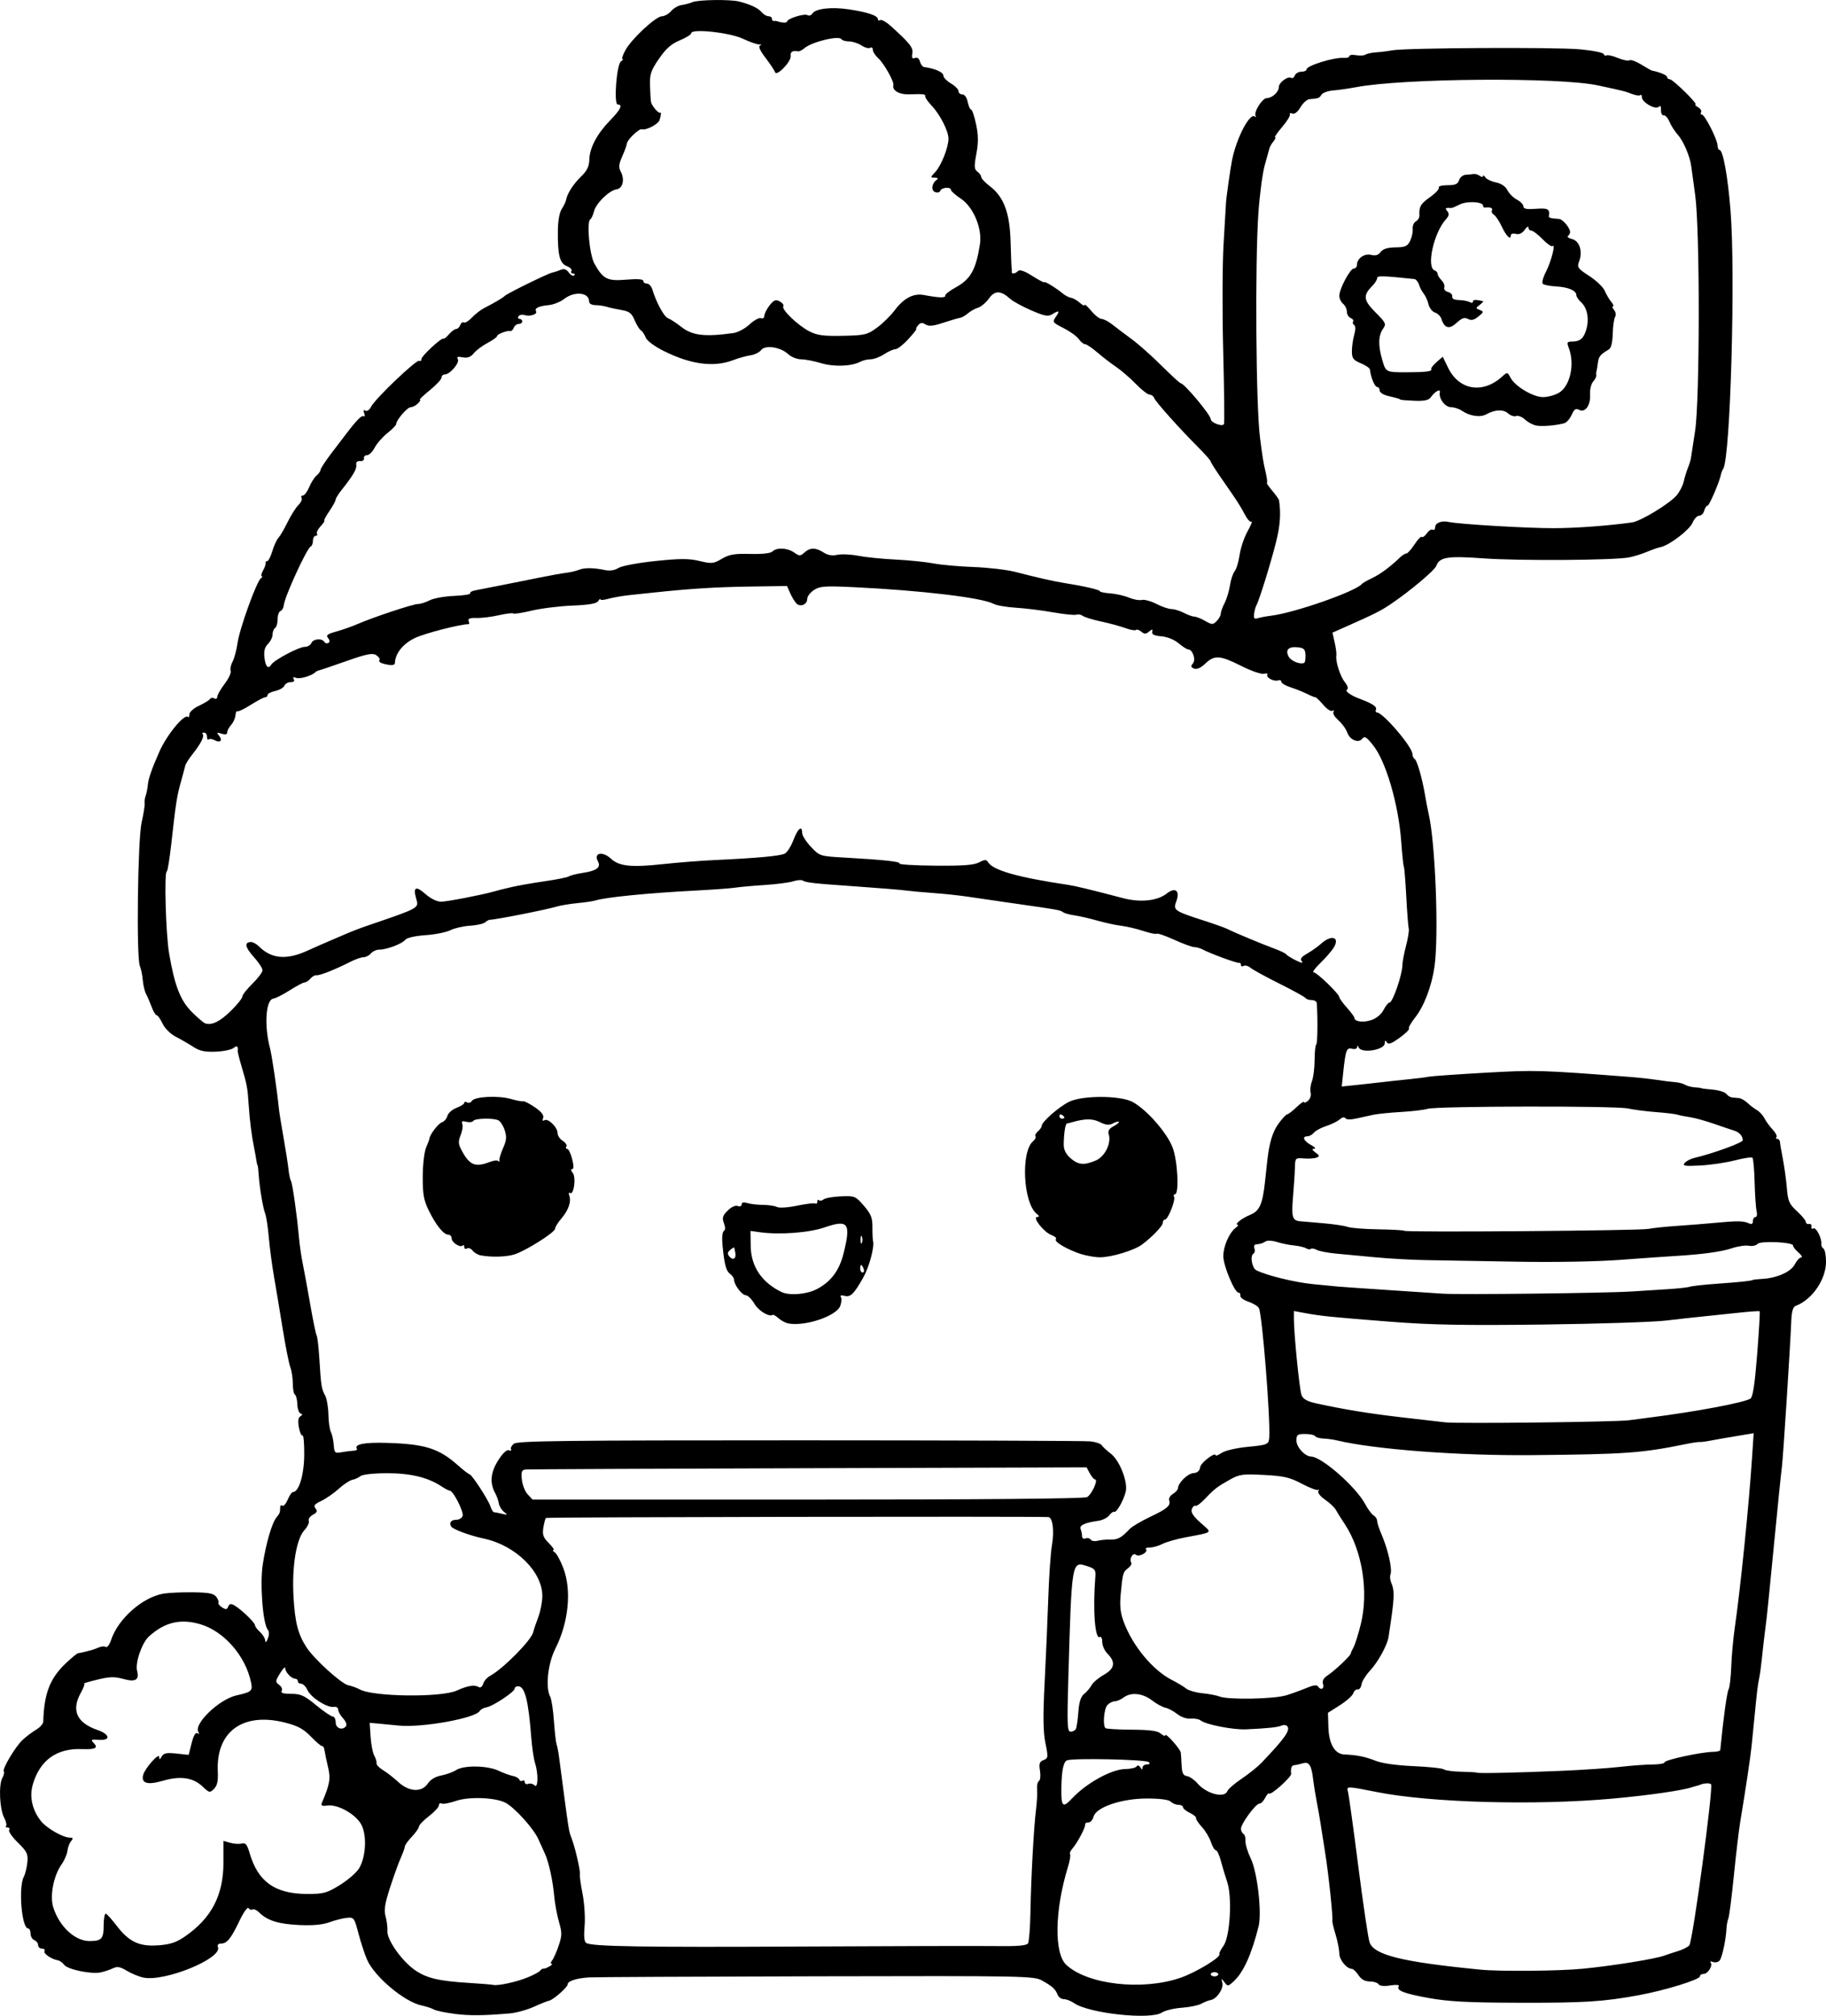<?xml version="1.0" encoding="UTF-8" standalone="no"?>
<!-- Created with Inkscape (http://www.inkscape.org/) -->

<svg
   width="191.587mm"
   height="211.408mm"
   viewBox="0 0 191.587 211.408"
   version="1.1"
   id="svg5"
   xml:space="preserve"
   xmlns="http://www.w3.org/2000/svg"
   xmlns:svg="http://www.w3.org/2000/svg"><defs
     id="defs2" /><g
     id="layer1"
     transform="translate(34.892,-28.1)"><path
       style="fill:#000000;stroke-width:0.265"
       d="m 12.761,239.302 c -0.946,-0.118 -1.902,-0.319 -2.125,-0.447 -0.223,-0.128 -0.818,-0.323 -1.323,-0.433 -1.809,-0.395 -4.923,-3.021 -5.697,-4.804 -0.243,-0.559 -0.646,-1.79 -0.896,-2.736 -0.437,-1.655 -0.484,-1.717 -1.226,-1.641 -0.424,0.043 -1.248,0.253 -1.83,0.466 -0.714,0.261 -1.748,0.355 -3.175,0.287 -2.164,-0.103 -3.329,-0.467 -4.173,-1.305 -0.262,-0.26 -0.583,-0.407 -0.713,-0.326 -0.13,0.08 -0.317,0.015 -0.416,-0.144 -0.099,-0.16 -0.531,0.448 -0.965,1.358 -0.884,1.857 -1.301,2.364 -1.944,2.364 -0.273,0 -0.389,0.143 -0.301,0.372 0.457,1.191 -5.605,3.662 -7.83,3.191 -0.47,-0.099 -1.251,-0.421 -1.735,-0.715 -0.692,-0.42 -1.003,-0.475 -1.455,-0.257 -0.316,0.153 -0.891,0.346 -1.276,0.429 -0.989,0.213 -3.473,-0.3 -3.841,-0.794 -0.17,-0.228 -0.467,-0.441 -0.661,-0.473 -0.677,-0.113 -1.557,-0.723 -1.403,-0.973 0.085,-0.138 -0.03,-0.251 -0.257,-0.251 -0.227,0 -0.412,-0.166 -0.412,-0.369 0,-0.203 -0.179,-0.437 -0.397,-0.521 -0.218,-0.084 -0.397,-0.394 -0.397,-0.69 0,-0.296 -0.114,-0.537 -0.254,-0.537 -0.676,0 -1.035,-4.308 -0.452,-5.424 0.152,-0.291 0.32,-0.975 0.372,-1.519 0.084,-0.868 -0.037,-1.121 -0.989,-2.054 -0.597,-0.585 -1.013,-1.182 -0.924,-1.325 0.089,-0.144 0.016,-0.262 -0.163,-0.262 -0.178,0 -0.25,-0.075 -0.158,-0.166 0.091,-0.091 -0.005,-0.495 -0.213,-0.898 -0.468,-0.905 -0.575,-3.395 -0.178,-4.137 0.162,-0.302 0.233,-0.611 0.159,-0.685 -0.214,-0.214 1.206,-2.599 1.968,-3.306 0.38,-0.352 1.021,-0.835 1.423,-1.073 0.402,-0.238 0.737,-0.615 0.743,-0.838 0.085,-2.945 0.694,-4.531 2.339,-6.096 0.611,-0.581 1.196,-1.066 1.299,-1.077 0.2,-0.022 0.901,-0.185 1.444,-0.337 0.182,-0.051 0.533,-0.18 0.781,-0.288 0.248,-0.108 0.566,-0.125 0.706,-0.037 0.141,0.087 0.391,-0.251 0.556,-0.751 0.729,-2.208 3.309,-4.48 5.503,-4.845 0.543,-0.09 1.935,-0.152 3.094,-0.136 1.662,0.023 2.177,0.124 2.439,0.482 0.182,0.249 0.284,0.531 0.225,0.626 -0.059,0.095 0.113,0.31 0.382,0.478 0.389,0.243 0.52,0.224 0.64,-0.091 0.112,-0.292 0.274,-0.328 0.619,-0.138 0.686,0.379 2.187,1.814 2.187,2.09 0,0.131 0.238,0.454 0.529,0.717 0.291,0.263 0.537,0.669 0.546,0.901 0.01,0.259 0.114,0.18 0.269,-0.207 0.16,-0.4 0.159,-0.741 -0.002,-0.936 -0.515,-0.621 -0.838,-4.78 -0.529,-6.817 0.341,-2.251 0.974,-4.412 1.457,-4.979 0.333,-0.39 0.376,-0.514 0.376,-1.074 0,-0.154 0.105,-0.215 0.234,-0.136 0.129,0.08 0.381,-0.211 0.561,-0.646 0.18,-0.435 0.429,-0.79 0.553,-0.79 0.614,0 1.156,-1.794 1.174,-3.886 0.01,-1.191 -0.071,-2.111 -0.18,-2.043 -0.109,0.068 -0.28,-0.31 -0.379,-0.84 -0.122,-0.652 -0.074,-1.028 0.149,-1.166 0.245,-0.151 0.249,-0.23 0.019,-0.307 -0.171,-0.057 -0.322,-0.492 -0.335,-0.968 -0.013,-0.475 -0.125,-0.926 -0.249,-1.002 -0.123,-0.076 -0.224,-0.6 -0.224,-1.164 0,-0.564 -0.118,-1.335 -0.262,-1.714 -0.144,-0.379 -0.506,-2.202 -0.804,-4.052 -0.298,-1.85 -0.709,-4.316 -0.912,-5.48 -0.203,-1.164 -0.445,-2.995 -0.538,-4.069 -0.093,-1.074 -0.265,-2.206 -0.384,-2.518 -0.244,-0.642 -0.594,-2.749 -0.686,-4.13 -0.034,-0.509 -0.084,-0.926 -0.112,-0.926 -0.028,0 -0.085,-0.238 -0.127,-0.529 -0.042,-0.291 -0.147,-0.875 -0.233,-1.298 -0.27,-1.335 -0.466,-2.882 -0.572,-4.522 -0.115,-1.777 -0.175,-2.098 -0.762,-4.076 -0.228,-0.766 -0.403,-1.472 -0.39,-1.569 0.068,-0.5 -0.079,-0.604 -0.434,-0.31 -0.217,0.18 -1.062,0.355 -1.877,0.388 -1.129,0.046 -1.683,-0.072 -2.329,-0.494 -0.466,-0.304 -1.293,-0.783 -1.837,-1.064 -0.578,-0.298 -1.164,-0.876 -1.408,-1.389 -0.229,-0.483 -0.508,-0.879 -0.619,-0.879 -0.111,0 -0.346,-0.387 -0.521,-0.86 -0.175,-0.473 -0.439,-1.084 -0.586,-1.358 -0.147,-0.274 -0.303,-0.929 -0.347,-1.455 -0.044,-0.526 -0.182,-1.195 -0.306,-1.486 -0.382,-0.895 -0.228,-13.273 0.188,-15.081 0.201,-0.873 0.342,-1.766 0.315,-1.984 -0.028,-0.218 0.02,-0.575 0.105,-0.794 0.086,-0.218 0.188,-0.736 0.228,-1.15 0.063,-0.662 0.417,-1.676 1.215,-3.48 0.785,-1.776 2.627,-4.005 3,-3.631 0.081,0.081 0.148,-0.045 0.148,-0.281 0,-0.237 0.444,-0.635 0.992,-0.89 0.546,-0.254 1.068,-0.572 1.161,-0.708 0.093,-0.135 0.301,-0.164 0.463,-0.064 0.162,0.1 0.297,0.026 0.302,-0.165 0.004,-0.19 0.353,-0.804 0.776,-1.362 0.423,-0.559 0.708,-1.175 0.634,-1.368 -0.074,-0.194 0.015,-0.63 0.199,-0.968 0.184,-0.339 0.417,-1.211 0.519,-1.939 0.212,-1.523 2.019,-6.52 2.462,-6.809 0.164,-0.107 0.204,-0.196 0.09,-0.198 -0.114,-0.002 -0.059,-0.272 0.122,-0.599 0.182,-0.327 0.305,-0.685 0.274,-0.794 -0.031,-0.109 0.044,-0.198 0.166,-0.198 0.122,0 0.364,-0.471 0.536,-1.047 0.172,-0.576 0.459,-1.201 0.637,-1.389 0.178,-0.188 0.608,-0.925 0.956,-1.636 0.348,-0.712 0.858,-1.52 1.134,-1.796 0.276,-0.276 0.431,-0.616 0.344,-0.757 -0.087,-0.14 -0.025,-0.255 0.136,-0.255 0.162,0 0.459,-0.396 0.662,-0.881 0.202,-0.485 0.554,-1.035 0.78,-1.223 0.227,-0.188 0.412,-0.456 0.412,-0.594 0,-0.139 0.563,-0.987 1.25,-1.886 0.688,-0.898 1.341,-1.753 1.451,-1.898 1.073,-1.412 1.618,-1.963 1.818,-1.839 0.131,0.081 0.159,-0.058 0.063,-0.307 -0.115,-0.299 -0.073,-0.391 0.122,-0.271 0.167,0.103 0.429,-0.079 0.602,-0.42 0.428,-0.843 4.773,-4.984 5.05,-4.813 0.125,0.077 0.227,-0.004 0.227,-0.181 0,-0.324 2.138,-2.295 2.322,-2.14 0.054,0.046 0.312,-0.162 0.573,-0.463 0.261,-0.301 0.596,-0.547 0.745,-0.547 0.149,0 0.343,-0.186 0.43,-0.414 0.087,-0.228 0.261,-0.35 0.387,-0.273 0.125,0.077 0.507,-0.156 0.848,-0.519 0.341,-0.363 0.924,-0.814 1.295,-1.002 1.028,-0.52 1.983,-1.083 2.13,-1.255 0.201,-0.236 4.537,-2.365 5.01,-2.46 0.228,-0.046 0.628,-0.176 0.89,-0.289 0.329,-0.142 0.588,-0.052 0.838,0.291 0.199,0.273 0.452,0.407 0.561,0.298 0.109,-0.109 0.052,-0.198 -0.126,-0.198 -0.178,0 -0.251,-0.119 -0.16,-0.265 0.09,-0.146 -0.126,-0.375 -0.481,-0.51 -0.75,-0.285 -0.968,-1.139 -0.946,-3.699 0.009,-1.039 0.168,-1.93 0.411,-2.301 0.218,-0.333 0.423,-0.76 0.454,-0.95 0.109,-0.654 0.763,-1.67 1.587,-2.464 0.611,-0.589 0.832,-1.047 0.849,-1.754 0.029,-1.236 0.816,-2.718 2.19,-4.13 1.102,-1.132 1.352,-1.653 0.792,-1.653 -0.443,0 -0.119,-4.235 0.346,-4.53 0.194,-0.123 0.264,-0.226 0.154,-0.228 -0.109,-0.002 0.022,-0.416 0.292,-0.92 0.635,-1.184 3.2,-3.571 3.845,-3.577 0.274,-0.003 0.711,-0.25 0.971,-0.55 0.26,-0.3 0.75,-0.582 1.089,-0.626 0.339,-0.045 0.855,-0.182 1.146,-0.304 0.625,-0.262 3.946,-0.306 4.895,-0.065 1.198,0.305 2.001,0.685 2.358,1.116 0.194,0.233 0.516,0.424 0.717,0.424 0.2,0 0.364,0.119 0.364,0.265 0,0.146 0.089,0.25 0.198,0.233 0.109,-0.017 0.258,-0.008 0.331,0.02 0.453,0.177 1.058,0.2 1.058,0.041 0,-0.302 1.82,-0.874 2.145,-0.674 0.163,0.101 0.39,0.03 0.506,-0.157 0.327,-0.53 1.995,-0.725 3.832,-0.449 1.949,0.293 3.043,0.659 3.043,1.019 0,0.144 0.112,0.193 0.249,0.108 0.137,-0.085 0.643,0.202 1.124,0.637 2.016,1.822 2.357,2.259 2.245,2.874 -0.083,0.453 -0.011,0.572 0.276,0.462 0.242,-0.093 0.44,0.05 0.526,0.382 0.076,0.292 0.274,0.548 0.439,0.571 1.145,0.154 2.02,0.544 2.02,0.902 0,0.193 0.357,0.562 0.794,0.82 0.437,0.258 0.794,0.622 0.794,0.809 0,0.187 0.182,0.34 0.403,0.34 0.237,0 0.469,0.328 0.562,0.794 0.087,0.437 0.247,0.794 0.354,0.794 0.107,0 0.341,0.689 0.52,1.53 0.246,1.157 0.253,1.915 0.033,3.109 -0.247,1.337 -0.231,1.624 0.108,1.872 0.22,0.162 0.401,0.415 0.401,0.564 0,0.149 0.401,0.576 0.89,0.949 1.488,1.135 2.109,2.796 2.192,5.866 0.04,1.455 0.09,2.705 0.113,2.778 0.023,0.073 0.028,0.222 0.01,0.331 -0.045,0.284 0.346,0.245 0.657,-0.067 0.177,-0.177 0.678,-0.003 1.508,0.523 0.684,0.434 1.243,0.729 1.243,0.656 0,-0.157 1.256,0.605 1.931,1.172 0.262,0.22 0.659,0.427 0.883,0.46 0.224,0.033 0.635,0.266 0.913,0.518 0.278,0.252 0.506,0.357 0.506,0.234 0,-0.123 0.315,0.156 0.7,0.62 0.385,0.465 0.874,0.845 1.086,0.845 0.213,0 0.724,0.268 1.136,0.595 0.412,0.327 1.32,1.012 2.017,1.521 0.697,0.509 2.104,1.758 3.125,2.774 1.022,1.016 1.931,1.85 2.02,1.852 0.372,0.01 3.142,3.318 3.147,3.757 0.004,0.384 1.275,0.853 1.395,0.514 0.058,-0.164 0.02,-3.632 -0.085,-7.707 -0.105,-4.075 -0.085,-9.135 0.044,-11.245 0.129,-2.11 0.242,-4.015 0.251,-4.233 0.02,-0.497 0.461,-3.62 0.632,-4.471 0.476,-2.371 1.881,-5.049 2.403,-4.579 0.113,0.102 0.143,0.067 0.067,-0.079 -0.21,-0.398 0.702,-1.852 1.166,-1.856 0.571,-0.006 1.27,-0.642 1.27,-1.155 0,-0.481 0.952,-1.187 1.306,-0.968 0.124,0.077 0.294,-0.038 0.378,-0.256 0.083,-0.217 0.394,-0.395 0.689,-0.395 0.296,0 0.537,-0.106 0.537,-0.236 0,-0.401 2.89,-1.294 3.938,-1.216 0.308,0.023 0.56,-0.06 0.56,-0.184 0,-0.124 0.316,-0.168 0.703,-0.098 0.387,0.07 0.833,0.044 0.992,-0.059 0.159,-0.103 0.646,-0.208 1.083,-0.235 0.437,-0.026 1.21,-0.123 1.72,-0.215 1.464,-0.263 17.076,-0.346 19.709,-0.104 1.308,0.12 2.42,0.341 2.47,0.491 0.05,0.15 0.187,0.213 0.305,0.141 0.118,-0.073 0.648,0.049 1.18,0.271 0.531,0.222 1.082,0.332 1.224,0.244 0.142,-0.088 0.702,0.116 1.245,0.453 0.543,0.337 1.047,0.623 1.12,0.635 0.764,0.134 1.587,0.481 1.587,0.67 0,0.13 0.128,0.236 0.284,0.236 0.324,0 3.01,2.642 2.698,2.654 -0.112,0.004 0.007,0.131 0.265,0.281 0.258,0.15 0.4,0.385 0.315,0.521 -0.084,0.137 -0.047,0.248 0.084,0.248 0.306,0 1.646,2.643 1.646,3.245 0,0.253 0.091,0.459 0.202,0.459 0.368,0 0.867,2.731 1.158,6.35 0.532,6.612 -0.01,25.885 -0.763,27.088 -0.102,0.163 -0.206,0.416 -0.232,0.561 -0.129,0.738 -1.226,3.307 -1.412,3.307 -0.118,0 -0.277,0.238 -0.353,0.529 -0.076,0.291 -0.314,0.529 -0.528,0.529 -0.214,0 -0.526,0.329 -0.692,0.73 -0.311,0.752 -2.43,2.373 -3.346,2.561 -0.284,0.058 -0.933,0.283 -1.443,0.499 -0.509,0.216 -1.343,0.477 -1.852,0.579 -1.552,0.312 -11.552,0.379 -15.343,0.103 -3.728,-0.271 -4.569,-0.135 -4.91,0.796 -0.167,0.456 -2.657,2.556 -4.631,3.906 -1.164,0.796 -1.716,1.076 -4.909,2.492 l -1.35,0.599 0.232,1.034 c 0.128,0.569 0.207,1.173 0.176,1.342 -0.109,0.599 0.383,2.168 0.88,2.801 0.325,0.415 0.404,0.702 0.223,0.814 -0.225,0.139 0.444,0.613 1.323,0.937 1.29,0.476 1.841,0.828 1.733,1.107 -0.071,0.185 -0.028,0.337 0.096,0.337 0.638,0 3.727,3.615 3.727,4.362 0,0.203 0.104,0.434 0.232,0.513 0.26,0.161 0.801,2.053 1.102,3.857 0.109,0.655 0.27,1.488 0.357,1.852 0.714,2.999 1.092,12.798 0.621,16.089 -0.29,2.026 -1.095,4.141 -2.022,5.31 -0.443,0.559 -0.738,1.084 -0.655,1.166 0.082,0.082 -0.359,0.518 -0.98,0.968 -0.85,0.616 -1.183,0.735 -1.343,0.483 -0.158,-0.25 -0.214,-0.225 -0.217,0.096 -0.007,0.709 -2.47,1.094 -2.739,0.428 -0.09,-0.222 -0.14,-0.23 -0.154,-0.025 -0.012,0.17 -0.25,0.246 -0.538,0.171 -0.576,-0.151 -0.677,0.126 -0.932,2.535 l -0.15,1.424 1.792,-0.186 c 0.985,-0.102 2.149,-0.232 2.585,-0.288 0.437,-0.056 1.563,-0.178 2.502,-0.271 0.94,-0.093 1.952,-0.22 2.249,-0.283 0.297,-0.062 2.956,-0.25 5.907,-0.417 5.26,-0.298 5.887,-0.28 15.271,0.445 0.873,0.068 2.123,0.206 2.778,0.308 0.655,0.102 1.501,0.206 1.88,0.232 0.379,0.026 0.855,0.15 1.058,0.276 0.203,0.126 0.667,0.247 1.031,0.27 0.364,0.022 0.661,0.062 0.661,0.088 0,0.026 0.532,0.093 1.181,0.149 0.65,0.056 1.305,0.258 1.455,0.45 0.151,0.192 0.423,0.36 0.605,0.375 0.182,0.015 0.509,0.044 0.728,0.066 0.218,0.022 0.616,0.248 0.883,0.503 0.267,0.255 0.714,0.594 0.992,0.754 0.278,0.16 0.638,0.551 0.8,0.87 0.162,0.319 0.55,0.852 0.862,1.184 0.313,0.333 0.488,0.685 0.39,0.784 -0.098,0.098 -0.06,0.179 0.086,0.179 0.146,0 0.274,0.149 0.285,0.331 0.011,0.182 0.148,0.986 0.304,1.786 0.156,0.8 0.344,2.167 0.416,3.036 0.116,1.391 0.244,1.684 1.063,2.434 0.512,0.469 0.931,0.978 0.931,1.131 0,0.153 0.149,0.248 0.331,0.212 0.182,-0.036 0.298,0.091 0.258,0.284 -0.04,0.193 0.05,0.275 0.199,0.183 0.281,-0.173 0.923,1.08 0.835,1.63 -0.027,0.171 0.073,0.386 0.222,0.479 0.149,0.092 0.272,0.716 0.272,1.386 0,1.858 -1.467,3.99 -3.182,4.625 -0.282,0.105 -0.422,0.577 -0.463,1.57 -0.124,2.981 -0.86,14.427 -0.985,15.311 -0.072,0.509 -0.436,4.081 -0.809,7.937 -0.373,3.856 -0.723,7.364 -0.777,7.794 -0.263,2.085 -0.406,3.297 -0.53,4.509 -0.074,0.728 -0.199,1.621 -0.278,1.984 -0.142,0.657 -0.22,1.32 -0.517,4.366 -0.085,0.873 -0.21,2.116 -0.276,2.761 -0.119,1.153 -0.651,4.692 -1.175,7.822 -0.146,0.873 -0.451,3.433 -0.677,5.689 -0.226,2.256 -0.486,4.28 -0.577,4.498 -0.091,0.218 -0.18,0.695 -0.198,1.058 -0.055,1.161 -0.455,3.032 -0.717,3.358 -0.14,0.173 -0.454,0.244 -0.698,0.156 -0.244,-0.087 -0.359,-0.065 -0.255,0.051 0.273,0.302 -0.271,1.198 -0.728,1.198 -0.213,0 -0.388,0.114 -0.388,0.253 0,0.343 -3.665,1.478 -6.383,1.975 -3.791,0.694 -5.706,0.815 -12.667,0.797 -5.286,-0.013 -7.32,-0.121 -9.393,-0.494 -2.64,-0.476 -3.434,-0.789 -3.153,-1.245 0.086,-0.139 -0.291,-0.171 -0.896,-0.074 -0.652,0.104 -1.113,0.057 -1.226,-0.126 -0.1,-0.161 -0.518,-0.293 -0.929,-0.293 -0.506,0 -0.888,-0.214 -1.181,-0.661 -0.238,-0.364 -0.548,-0.661 -0.689,-0.661 -0.543,0 -1.32,-0.944 -1.32,-1.604 0,-0.381 -0.172,-1.266 -0.383,-1.966 -0.211,-0.7 -0.367,-1.344 -0.348,-1.431 0.085,-0.377 -0.387,-4.868 -0.753,-7.169 -0.22,-1.382 -0.454,-2.871 -0.521,-3.307 -0.067,-0.437 -0.237,-1.389 -0.377,-2.117 -0.14,-0.728 -0.302,-1.74 -0.36,-2.249 -0.171,-1.499 -0.43,-1.918 -1.064,-1.722 -0.307,0.095 -0.708,0.184 -0.89,0.198 -0.324,0.024 -0.43,0.294 -0.356,0.903 0.042,0.344 -2.111,2.277 -2.312,2.076 -0.071,-0.071 -0.262,0.138 -0.425,0.465 -0.163,0.327 -0.433,0.594 -0.6,0.594 -0.38,0 -1.93,2.11 -1.93,2.628 0,0.211 0.117,0.456 0.261,0.545 0.143,0.089 0.239,0.426 0.212,0.749 -0.027,0.324 0.224,1.152 0.558,1.842 0.692,1.429 1.179,5.687 0.815,7.125 -0.741,2.928 -1.575,4.78 -2.572,5.712 -0.62,0.579 -0.668,0.585 -1.007,0.132 -0.334,-0.447 -0.348,-0.443 -0.22,0.068 0.151,0.602 -0.591,1.694 -1.222,1.797 -0.218,0.036 -0.66,0.21 -0.982,0.387 -0.322,0.177 -1.247,0.368 -2.057,0.424 -0.81,0.056 -1.748,0.283 -2.086,0.505 -1.205,0.789 -7.67,0.09 -9.223,-0.997 -0.323,-0.226 -0.802,-0.411 -1.065,-0.411 -0.263,0 -0.557,-0.208 -0.654,-0.463 -0.224,-0.592 -0.534,-0.875 -1.632,-1.489 -0.852,-0.477 -1.813,-0.495 -23.675,-0.445 -12.533,0.029 -23.264,0.081 -23.846,0.117 -1.317,0.08 -2.249,0.382 -2.249,0.728 0,0.304 -1.523,1.64 -1.957,1.717 -0.16,0.028 -0.879,0.316 -1.597,0.639 -0.718,0.323 -1.849,0.634 -2.514,0.691 -2.789,0.238 -4.214,0.249 -5.838,0.047 z m 7.673,-3.799 c 0.655,-0.266 1.263,-0.591 1.352,-0.723 0.089,-0.132 0.24,-0.225 0.336,-0.207 0.096,0.018 0.38,-0.087 0.632,-0.234 0.252,-0.147 0.354,-0.27 0.227,-0.275 -0.127,-0.004 -0.105,-0.16 0.049,-0.345 0.154,-0.185 0.465,-0.882 0.691,-1.549 0.362,-1.065 0.366,-1.368 0.035,-2.507 -0.207,-0.713 -0.434,-1.95 -0.505,-2.751 -0.139,-1.568 -0.564,-3.514 -0.953,-4.366 -0.133,-0.291 -0.454,-1.001 -0.714,-1.579 -0.493,-1.095 -2.468,-3.28 -3.428,-3.791 -1.058,-0.563 -3.835,-0.67 -5.203,-0.199 -0.694,0.239 -1.379,0.362 -1.521,0.274 -0.143,-0.088 -0.265,-0.004 -0.271,0.186 -0.007,0.19 -0.477,0.704 -1.046,1.14 -0.569,0.437 -1.039,0.925 -1.046,1.086 -0.007,0.161 -0.34,0.637 -0.74,1.058 -0.4,0.421 -0.733,0.885 -0.74,1.031 -0.007,0.146 -0.2,0.681 -0.428,1.191 -0.228,0.509 -0.734,1.909 -1.124,3.11 -0.555,1.711 -0.657,2.371 -0.471,3.043 0.13,0.473 0.215,1.156 0.187,1.52 -0.068,0.899 1.491,3.125 2.858,4.081 1.249,0.873 2.488,1.169 5.737,1.371 1.237,0.077 2.361,0.169 2.497,0.204 0.476,0.124 2.406,-0.291 3.588,-0.771 z m 68.472,0.046 c 1.687,-0.572 4.416,-2.234 4.139,-2.521 -0.054,-0.056 0.14,-0.438 0.433,-0.849 0.694,-0.975 0.932,-5.121 0.385,-6.722 -0.199,-0.582 -0.495,-1.564 -0.657,-2.183 -0.162,-0.618 -0.4,-1.124 -0.529,-1.124 -0.129,0 -0.362,-0.388 -0.518,-0.862 -0.156,-0.474 -0.585,-1.186 -0.952,-1.582 -0.367,-0.396 -0.639,-0.812 -0.603,-0.924 0.035,-0.112 -0.26,-0.359 -0.656,-0.549 -0.396,-0.19 -0.72,-0.458 -0.72,-0.595 0,-0.138 -0.214,-0.25 -0.476,-0.25 -0.262,0 -0.625,-0.149 -0.807,-0.331 -0.211,-0.211 -1.117,-0.331 -2.5,-0.331 -2.666,0 -5.351,0.916 -5.601,1.912 -0.083,0.331 -0.327,0.602 -0.543,0.602 -0.215,0 -0.367,0.089 -0.337,0.198 0.071,0.261 -0.801,1.924 -1.319,2.515 -0.224,0.256 -0.342,0.53 -0.263,0.609 0.08,0.08 -0.026,0.704 -0.236,1.387 -1.384,4.524 -1.454,9.026 -0.157,10.228 2.227,2.065 7.933,2.721 11.919,1.371 z m 4.024,-0.39 c 0,-0.121 -0.179,-0.22 -0.397,-0.22 -0.218,0 -0.397,0.099 -0.397,0.22 0,0.121 0.179,0.22 0.397,0.22 0.218,0 0.397,-0.099 0.397,-0.22 z m 38.232,-0.579 c 3.142,-0.305 7.687,-1.039 8.599,-1.389 0.218,-0.084 0.834,-0.286 1.368,-0.45 0.534,-0.164 1.085,-0.441 1.225,-0.615 0.365,-0.456 2.53,-16.485 2.281,-16.888 -0.098,-0.159 -0.772,-0.128 -1.17,0.054 -0.073,0.033 -0.251,0.088 -0.397,0.122 -0.146,0.034 -0.324,0.084 -0.397,0.112 -0.857,0.329 -4.587,0.87 -8.334,1.208 -8.157,0.738 -19.171,0.432 -24.78,-0.688 -3.124,-0.624 -3.205,-0.625 -3.023,-0.047 0.081,0.255 0.569,3.769 1.084,7.81 0.516,4.041 1.053,7.648 1.193,8.016 0.506,1.331 3.42,2.045 11.635,2.85 2.053,0.201 8.229,0.146 10.716,-0.095 z m -61.477,-2.378 c 2.202,0.031 3.139,-0.051 3.283,-0.284 0.111,-0.18 0.226,-1.648 0.256,-3.261 0.068,-3.722 0.346,-8.854 0.582,-10.739 0.1,-0.8 0.152,-1.772 0.115,-2.159 -0.037,-0.387 0.05,-0.776 0.193,-0.865 0.143,-0.089 0.194,-0.574 0.112,-1.078 -0.121,-0.748 -0.053,-0.955 0.372,-1.12 0.49,-0.19 0.502,-0.296 0.197,-1.79 -0.241,-1.183 -0.262,-2.8 -0.081,-6.35 0.134,-2.619 0.306,-6.608 0.382,-8.864 0.076,-2.256 0.247,-4.729 0.379,-5.496 0.266,-1.541 0.089,-2.962 -0.372,-2.985 -1.818,-0.089 -52.623,-0.003 -52.715,0.089 -0.069,0.069 -0.19,0.529 -0.271,1.023 -0.119,0.736 -0.015,1.028 0.577,1.62 0.397,0.397 0.617,0.724 0.488,0.726 -0.129,0.002 -0.072,0.107 0.126,0.232 0.198,0.126 0.604,0.868 0.902,1.65 0.894,2.345 0.563,5.697 -0.837,8.467 -0.787,1.558 -1.054,4.066 -0.536,5.035 0.135,0.251 0.31,1.387 0.389,2.523 0.08,1.136 0.206,2.244 0.28,2.462 0.074,0.218 0.191,0.813 0.258,1.323 1.104,8.364 0.993,7.652 1.346,8.615 0.39,1.065 0.922,3.419 0.839,3.713 -0.037,0.132 0.091,1.055 0.285,2.05 0.195,0.998 0.289,2.512 0.211,3.373 -0.094,1.035 -0.038,1.63 0.164,1.762 0.579,0.376 5.908,0.463 22.927,0.374 9.386,-0.049 18.452,-0.07 20.147,-0.046 z m -85.18,-1.001 c 2.79,-1.919 4.047,-4.329 4.047,-7.756 v -2.278 l 0.716,0.205 c 0.394,0.113 0.938,0.147 1.209,0.076 0.394,-0.103 0.56,0.102 0.826,1.014 0.875,3.001 2.668,4.271 6.038,4.273 1.729,0.001 2.056,-0.088 3.44,-0.943 0.841,-0.519 1.745,-1.308 2.01,-1.753 0.704,-1.184 0.826,-3.393 0.25,-4.535 -0.556,-1.103 -2.474,-2.195 -3.587,-2.042 -0.593,0.082 -0.704,0.019 -0.56,-0.317 0.817,-1.908 0.92,-2.513 0.634,-3.701 -0.161,-0.669 -0.326,-1.454 -0.365,-1.745 -0.04,-0.291 -0.149,-0.502 -0.243,-0.468 -0.094,0.034 -0.623,-0.408 -1.174,-0.982 -0.785,-0.817 -1.373,-1.138 -2.708,-1.48 -4.425,-1.134 -7.271,0.918 -7.078,5.104 0.047,1.019 -0.057,1.5 -0.396,1.839 -0.436,0.436 -0.496,0.424 -1.191,-0.234 -1.005,-0.954 -2.332,-1.149 -4.171,-0.614 -1.625,0.472 -2.302,0.272 -2.071,-0.614 0.182,-0.696 1.671,-2.368 1.681,-1.888 0.007,0.323 0.057,0.315 0.267,-0.046 0.205,-0.352 0.523,-0.414 1.542,-0.305 l 1.283,0.138 0.309,-1.228 c 0.2,-0.794 0.415,-1.163 0.608,-1.043 0.187,0.115 0.225,0.066 0.103,-0.132 -0.52,-0.841 2.185,-3.435 4.003,-3.838 1.564,-0.347 1.7,-0.465 1.529,-1.319 -0.562,-2.8 -2.841,-5.418 -5.351,-6.148 -2.074,-0.603 -3.713,-0.209 -5.375,1.291 -0.728,0.658 -1.456,2.77 -1.239,3.598 0.251,0.961 -0.163,1.21 -1.431,0.859 -0.934,-0.259 -1.447,-0.246 -2.737,0.069 -0.873,0.213 -1.5,0.397 -1.394,0.409 0.107,0.012 -0.042,0.442 -0.331,0.956 -1.036,1.844 -0.453,3.158 1.736,3.916 1.336,0.463 1.418,1.132 0.127,1.03 -0.727,-0.058 -0.852,-0.005 -0.595,0.251 0.607,0.607 0.327,0.776 -1.197,0.722 -2.609,-0.093 -4.357,1.162 -5.105,3.664 -0.39,1.304 -0.09,2.704 0.831,3.874 0.595,0.756 2.32,1.748 3.04,1.748 0.351,0 0.376,0.076 0.127,0.377 -0.172,0.207 -0.344,0.665 -0.381,1.016 -0.037,0.351 -0.311,0.985 -0.609,1.409 -0.853,1.215 -1.257,3.321 -0.87,4.53 0.641,2 2.276,3.516 3.793,3.516 1.274,0 1.49,-0.238 1.49,-1.638 0,-0.724 0.106,-1.277 0.235,-1.228 0.129,0.049 0.635,0.612 1.124,1.252 1.299,1.699 2.375,2.207 4.366,2.062 1.256,-0.091 1.89,-0.301 2.795,-0.923 z m 93.099,-14.498 c 1.492,-1.595 4.125,-3.047 5.559,-3.067 0.573,-0.008 1.115,-0.132 1.204,-0.276 0.098,-0.158 0.252,-0.119 0.389,0.097 0.167,0.264 0.229,0.272 0.232,0.028 0.002,-0.182 0.206,-0.331 0.454,-0.331 0.28,0 0.355,-0.092 0.198,-0.245 -0.286,-0.279 -7.98,-0.444 -8.586,-0.184 -0.365,0.157 -0.554,1.068 -0.583,2.81 -0.034,2.081 0.124,2.244 1.132,1.167 z m 16.285,-0.76 c 0.082,-0.213 0.763,-0.801 1.513,-1.306 0.75,-0.505 1.683,-1.254 2.072,-1.663 2.395,-2.517 2.998,-3.356 2.728,-3.793 -0.1,-0.162 -0.378,-0.21 -0.618,-0.106 -0.432,0.186 -1.444,0.293 -3.744,0.397 -1.339,0.06 -4.175,-0.49 -4.729,-0.917 -0.2,-0.154 -0.682,-0.247 -1.071,-0.207 -0.412,0.043 -1.002,-0.158 -1.415,-0.483 -0.39,-0.307 -0.948,-0.604 -1.241,-0.66 -0.293,-0.056 -0.932,-0.407 -1.421,-0.78 -0.993,-0.758 -2.196,-0.875 -2.97,-0.289 -0.282,0.214 -0.707,0.392 -0.944,0.397 -0.237,0.005 -0.584,0.193 -0.772,0.419 -0.343,0.413 -0.475,2.101 -0.187,2.389 0.085,0.085 1.325,0.16 2.756,0.168 1.935,0.01 2.721,0.117 3.065,0.416 0.255,0.221 0.463,0.298 0.463,0.17 0,-0.33 1.58,1.44 1.625,1.82 0.021,0.173 0.06,0.781 0.088,1.351 0.038,0.798 0.167,1.053 0.558,1.11 0.279,0.041 0.772,0.381 1.095,0.755 0.962,1.115 2.847,1.601 3.15,0.812 z m -83.886,-0.796 c 0.268,-0.409 0.791,-0.721 1.395,-0.834 0.532,-0.099 1.237,-0.356 1.568,-0.571 0.802,-0.522 3.288,-0.483 4.453,0.07 0.505,0.24 1.181,0.486 1.502,0.548 0.322,0.062 0.625,0.234 0.674,0.381 0.049,0.148 0.199,0.202 0.332,0.119 0.133,-0.082 0.242,-0.011 0.242,0.159 0,0.17 0.164,0.246 0.365,0.169 0.201,-0.077 0.498,-0.006 0.661,0.157 0.377,0.377 0.411,-1.229 0.049,-2.349 -0.136,-0.422 -0.311,-1.601 -0.39,-2.619 -0.306,-3.984 -0.675,-5.424 -1.392,-5.424 -0.194,0 -0.352,0.111 -0.352,0.246 0,0.336 -2.296,1.861 -2.952,1.961 -0.292,0.044 -0.618,0.222 -0.724,0.394 -0.471,0.762 -6.082,1.766 -8.494,1.52 -0.8,-0.082 -1.812,-0.179 -2.249,-0.217 l -0.794,-0.068 0.094,1.455 c 0.052,0.8 0.226,1.693 0.386,1.984 0.161,0.291 0.268,0.653 0.238,0.804 -0.03,0.151 0.273,0.471 0.672,0.711 0.399,0.24 1.121,0.801 1.603,1.247 1.136,1.051 2.482,1.119 3.112,0.156 z m 118.866,-1.32 c 2.231,-0.094 5.029,-0.282 6.218,-0.419 1.189,-0.137 2.727,-0.249 3.418,-0.251 0.691,-0.001 1.257,-0.105 1.257,-0.23 0,-0.251 3.929,-1.095 5.093,-1.095 0.4,1.1e-4 0.736,-0.089 0.747,-0.198 0.313,-3.241 0.705,-6.089 0.877,-6.368 0.108,-0.175 0.232,-1.24 0.274,-2.367 0.042,-1.126 0.206,-2.941 0.364,-4.032 0.604,-4.175 1.479,-12.773 1.815,-17.834 l 0.174,-2.62 -1.034,0.172 c -2.155,0.358 -2.647,0.443 -3.548,0.615 -0.509,0.097 -1.008,0.159 -1.109,0.137 -0.101,-0.022 -0.756,0.078 -1.455,0.221 -4.594,0.94 -6.325,1.064 -16.089,1.155 -7.678,0.072 -16.537,-0.598 -20.505,-1.549 -0.364,-0.087 -0.993,-0.173 -1.399,-0.19 -0.405,-0.018 -0.799,-0.133 -0.876,-0.256 -0.076,-0.123 -0.548,-0.224 -1.049,-0.224 -0.803,0 -0.91,0.081 -0.91,0.685 0,0.703 0.893,1.671 1.556,1.687 1.11,0.027 4.708,3.194 5.658,4.98 0.287,0.54 0.687,1.077 0.887,1.194 0.201,0.116 0.365,0.37 0.365,0.563 0,0.193 0.2,0.812 0.444,1.376 0.705,1.628 1.17,3.692 0.957,4.248 -0.074,0.192 -0.046,0.557 0.061,0.812 0.405,0.963 0.376,1.592 -0.266,5.755 -0.134,0.866 -1.109,2.63 -1.956,3.537 -0.436,0.466 -0.832,1.111 -0.881,1.433 -0.049,0.322 -0.228,0.558 -0.398,0.525 -0.17,-0.033 -0.376,0.145 -0.46,0.397 -0.083,0.252 -0.716,0.816 -1.405,1.254 l -1.254,0.797 0.046,1.507 c 0.053,1.763 0.673,2.822 1.674,2.862 1.311,0.053 2.208,0.234 3.278,0.662 0.675,0.27 2.192,0.484 3.995,0.563 1.599,0.07 3.028,0.224 3.175,0.341 0.147,0.118 0.972,0.228 1.833,0.245 0.861,0.017 1.595,0.061 1.632,0.097 0.095,0.095 4.083,0.01 8.797,-0.188 z m -50.891,-4.371 c 0.088,-0.143 0.21,-0.943 0.271,-1.778 0.079,-1.081 0.256,-1.635 0.614,-1.923 0.277,-0.223 0.625,-0.635 0.774,-0.915 0.148,-0.281 0.729,-0.771 1.291,-1.09 1.15,-0.653 1.261,-1.335 0.364,-2.232 -0.293,-0.293 -0.533,-0.838 -0.533,-1.21 0,-0.372 -0.113,-0.607 -0.251,-0.522 -0.516,0.319 -0.752,-2.853 -0.474,-6.341 0.056,-0.694 -0.052,-0.831 -0.86,-1.092 -1.633,-0.528 -1.619,-0.613 -1.979,11.874 -0.137,4.735 -0.105,5.49 0.232,5.49 0.215,0 0.463,-0.117 0.551,-0.26 z m -76.554,-0.349 c 0.095,-0.145 -0.054,-0.507 -0.331,-0.804 -0.277,-0.297 -0.503,-0.703 -0.503,-0.903 0,-0.201 -0.209,-0.328 -0.467,-0.284 -0.682,0.115 -2.398,-0.981 -2.752,-1.758 -0.168,-0.368 -0.464,-0.669 -0.659,-0.669 -0.195,0 -0.354,-0.119 -0.354,-0.265 0,-0.146 -0.128,-0.265 -0.283,-0.265 -0.395,0 -1.039,-0.685 -1.04,-1.106 -5.3e-4,-0.192 -0.244,0.05 -0.542,0.538 -0.505,0.829 -0.511,0.909 -0.091,1.217 0.248,0.181 0.365,0.466 0.262,0.634 -0.131,0.212 0.168,0.305 0.988,0.305 1.003,0 1.389,0.175 2.622,1.191 0.795,0.655 1.583,1.191 1.75,1.191 0.167,0 0.304,0.278 0.304,0.617 0,0.638 0.756,0.887 1.098,0.362 z m 98.65,-3.207 c 0.655,-0.204 1.631,-0.559 2.169,-0.789 0.614,-0.263 1.038,-0.321 1.14,-0.156 0.285,0.461 0.702,0.281 0.539,-0.232 -0.109,-0.343 0.045,-0.627 0.503,-0.926 0.728,-0.477 2.391,-2.048 2.406,-2.273 0.005,-0.079 0.139,-0.381 0.298,-0.672 0.159,-0.291 0.496,-1.363 0.75,-2.381 0.855,-3.429 0.157,-7.779 -1.694,-10.554 -0.377,-0.566 -0.796,-1.233 -0.93,-1.481 -0.134,-0.249 -0.638,-0.723 -1.121,-1.053 -0.489,-0.335 -0.801,-0.733 -0.706,-0.9 0.094,-0.165 0.086,-0.224 -0.017,-0.132 -0.103,0.092 -0.866,-0.192 -1.696,-0.631 -1.277,-0.676 -1.888,-0.818 -3.984,-0.928 -2.236,-0.117 -2.582,-0.07 -3.572,0.486 -1.366,0.766 -1.622,0.964 -2.622,2.021 -0.442,0.468 -0.893,0.796 -1.001,0.729 -0.108,-0.067 -0.277,0.086 -0.376,0.34 -0.13,0.334 0.123,0.732 0.92,1.443 1.245,1.111 1.428,0.946 -1.722,1.552 -0.873,0.168 -1.909,0.47 -2.302,0.672 -0.393,0.202 -0.978,0.367 -1.301,0.367 -0.323,0 -0.509,0.077 -0.414,0.172 0.296,0.296 -0.712,0.869 -1.045,0.593 -0.326,-0.271 -0.739,0.427 -0.491,0.828 0.076,0.122 -0.073,0.38 -0.33,0.571 -0.539,0.402 -0.575,0.527 -0.781,2.737 -0.116,1.239 -0.034,1.961 0.331,2.935 0.944,2.517 3.059,5.053 5.059,6.067 0.555,0.281 1.217,0.679 1.47,0.884 0.254,0.205 1.028,0.429 1.72,0.498 0.692,0.069 1.496,0.222 1.787,0.34 0.891,0.362 5.722,0.274 7.012,-0.128 z m -87.027,-0.5 c 1.104,-0.506 1.862,-0.63 2.275,-0.37 0.19,0.119 0.378,-0.013 0.481,-0.338 0.093,-0.293 0.418,-0.667 0.722,-0.829 1.347,-0.721 4.322,-3.726 4.526,-4.573 0.074,-0.305 0.317,-1.031 0.541,-1.613 0.224,-0.582 0.412,-1.558 0.418,-2.168 0.027,-2.547 -2.786,-5.325 -6.112,-6.038 -1.501,-0.321 -3.259,-0.97 -3.45,-1.272 -0.253,-0.401 -0.008,-0.709 0.565,-0.709 0.267,0 0.552,-0.175 0.635,-0.389 0.155,-0.403 -0.978,-2.648 -1.342,-2.66 -0.113,-0.004 -0.503,-0.205 -0.867,-0.447 -1.422,-0.945 -3.258,-1.389 -5.725,-1.385 -1.387,0.002 -2.571,0.131 -2.778,0.301 -0.198,0.163 -0.582,0.337 -0.853,0.388 -0.271,0.05 -0.913,0.473 -1.428,0.94 -0.515,0.467 -1.342,1.041 -1.839,1.277 -0.712,0.338 -0.84,0.504 -0.605,0.787 0.23,0.277 0.169,0.427 -0.269,0.662 -0.312,0.167 -0.508,0.455 -0.437,0.641 0.071,0.186 -0.134,0.623 -0.455,0.972 -0.856,0.927 -1.328,3.825 -1.144,7.02 0.154,2.677 0.469,3.898 1.357,5.267 0.806,1.241 3.661,3.834 4.387,3.984 0.364,0.075 0.9,0.269 1.191,0.43 1.416,0.786 8.572,0.871 10.207,0.121 z m 68.593,-15.835 c 0.745,0.024 1.137,-0.192 1.982,-1.093 0.244,-0.261 1.218,-0.839 2.164,-1.286 1.8,-0.85 2.192,-1.195 1.989,-1.748 -0.067,-0.183 0.113,-0.48 0.4,-0.659 0.287,-0.179 0.524,-0.446 0.528,-0.593 0.012,-0.56 1.012,-1.543 1.614,-1.586 0.426,-0.031 0.656,-0.231 0.714,-0.623 0.071,-0.486 1.635,-1.666 1.635,-1.234 0,0.08 0.29,-0.045 0.645,-0.278 0.355,-0.233 1.541,-0.508 2.635,-0.613 2.16,-0.206 2.289,-0.261 2.334,-0.997 0.125,-2.074 -0.737,-12.87 -1.083,-13.558 -0.101,-0.201 -0.596,-0.504 -1.101,-0.674 -0.505,-0.17 -0.888,-0.452 -0.851,-0.627 0.036,-0.175 -0.044,-0.318 -0.179,-0.318 -0.421,0 -1.607,-2.829 -1.607,-3.833 0,-1.034 0.62,-2.455 1.297,-2.971 0.232,-0.177 0.325,-0.326 0.205,-0.331 -0.391,-0.015 0.463,-0.684 1.319,-1.034 0.984,-0.402 1.298,-1.105 1.554,-3.472 0.102,-0.946 0.212,-1.958 0.245,-2.249 0.204,-1.835 0.554,-2.986 1.165,-3.83 0.383,-0.529 0.797,-0.973 0.92,-0.988 0.123,-0.014 0.569,-0.357 0.992,-0.763 0.423,-0.405 0.769,-0.64 0.769,-0.523 0,0.118 0.187,0.059 0.415,-0.13 0.231,-0.191 0.356,-0.571 0.282,-0.855 -0.073,-0.28 -0.011,-0.825 0.139,-1.209 0.15,-0.385 0.275,-1.385 0.278,-2.224 0.003,-0.839 0.081,-1.571 0.173,-1.628 0.134,-0.083 0.167,-2.601 0.056,-4.321 -0.012,-0.182 -0.252,-0.331 -0.535,-0.331 -0.282,0 -0.572,-0.095 -0.644,-0.211 -0.072,-0.116 -1.299,-0.793 -2.728,-1.505 -1.428,-0.711 -2.798,-1.461 -3.043,-1.667 -0.245,-0.205 -0.573,-0.295 -0.728,-0.199 -0.155,0.096 -0.281,0.048 -0.281,-0.106 0,-0.154 -0.089,-0.252 -0.198,-0.218 -0.202,0.063 -2.993,-0.961 -3.833,-1.406 -0.253,-0.134 -0.642,-0.243 -0.866,-0.243 -0.223,0 -1.169,-0.346 -2.101,-0.769 -0.932,-0.423 -1.755,-0.708 -1.829,-0.634 -0.074,0.074 -0.707,-0.055 -1.408,-0.286 -0.701,-0.231 -1.75,-0.478 -2.332,-0.549 -0.582,-0.07 -1.713,-0.315 -2.514,-0.544 -0.8,-0.229 -1.855,-0.471 -2.344,-0.539 -0.489,-0.068 -1.024,-0.208 -1.191,-0.312 -0.446,-0.279 -0.05,-0.21 -6.585,-1.15 -0.982,-0.141 -2.529,-0.368 -3.44,-0.503 -0.91,-0.136 -2.548,-0.31 -3.639,-0.387 -1.091,-0.077 -2.401,-0.198 -2.91,-0.267 -0.509,-0.069 -2.831,-0.259 -5.159,-0.421 -4.536,-0.316 -5.282,-0.399 -5.654,-0.629 -0.131,-0.081 -0.58,-0.039 -0.997,0.093 -0.417,0.132 -1.77,0.307 -3.007,0.387 -1.237,0.08 -2.606,0.204 -3.043,0.274 -0.437,0.07 -2.282,0.206 -4.101,0.302 -5.162,0.272 -9.477,0.699 -10.613,1.052 -0.235,0.073 -1.068,0.194 -1.852,0.269 -0.784,0.075 -1.783,0.242 -2.219,0.372 -1.157,0.343 -6.465,1.386 -7.011,1.378 -0.073,-0.001 -0.281,0.122 -0.463,0.272 -0.182,0.151 -0.896,0.308 -1.587,0.349 -0.691,0.041 -1.614,0.253 -2.051,0.47 -0.437,0.218 -1.619,0.453 -2.627,0.523 -1.1,0.077 -1.946,0.272 -2.117,0.49 -0.33,0.421 -1.929,1.023 -2.718,1.023 -0.299,0 -0.692,0.179 -0.874,0.397 -0.181,0.218 -0.528,0.397 -0.77,0.397 -0.242,0 -0.882,0.225 -1.421,0.5 -1.565,0.798 -3.208,1.447 -3.528,1.394 -0.162,-0.027 -0.445,0.131 -0.628,0.352 -0.183,0.22 -0.456,0.4 -0.607,0.4 -0.151,0 -0.847,0.367 -1.547,0.816 -0.699,0.449 -1.484,0.847 -1.743,0.885 -0.79,0.115 -0.972,2.813 -0.35,5.178 0.212,0.807 0.74,4.388 0.936,6.35 0.036,0.364 0.256,1.733 0.488,3.043 0.232,1.31 0.467,2.809 0.521,3.332 0.055,0.523 0.168,1.062 0.252,1.198 0.164,0.266 0.632,3.553 0.843,5.921 0.071,0.8 0.252,2.051 0.403,2.778 0.15,0.728 0.506,2.665 0.79,4.306 0.284,1.641 0.584,3.092 0.666,3.224 0.082,0.133 0.21,1.231 0.284,2.441 0.175,2.848 0.221,3.144 0.603,3.844 0.175,0.323 0.331,1.216 0.346,1.984 0.015,0.769 0.131,1.597 0.259,1.841 0.127,0.244 0.262,0.853 0.299,1.355 0.064,0.858 0.115,0.904 0.861,0.772 0.437,-0.077 0.993,-0.147 1.237,-0.155 0.244,-0.008 0.394,-0.095 0.334,-0.193 -0.302,-0.489 0.776,-0.701 3.192,-0.626 3.973,0.123 5.41,0.579 7.408,2.35 0.582,0.516 1.131,0.94 1.219,0.943 0.235,0.007 1.982,2.695 2.201,3.385 0.103,0.324 0.268,0.59 0.367,0.592 0.099,0.002 0.478,0.076 0.842,0.165 0.598,0.146 0.617,0.127 0.203,-0.202 -0.252,-0.2 -0.496,-0.602 -0.542,-0.893 -0.046,-0.291 -0.215,-0.767 -0.375,-1.058 -0.593,-1.078 -0.498,-2.173 0.301,-3.436 0.482,-0.763 0.905,-1.164 1.134,-1.076 0.201,0.077 0.301,0.036 0.222,-0.091 -0.079,-0.127 0.052,-0.394 0.291,-0.592 0.361,-0.3 5.417,-0.36 29.961,-0.358 16.24,0.002 29.978,0.051 30.53,0.109 0.552,0.059 1.088,0.24 1.191,0.404 0.103,0.163 0.536,0.564 0.962,0.891 0.923,0.709 1.81,2.98 1.558,3.992 -0.23,0.925 -0.964,2.214 -1.196,2.101 -0.103,-0.05 -0.341,0.116 -0.529,0.369 -0.188,0.253 -0.699,0.511 -1.136,0.573 -1.454,0.206 -2.022,0.472 -1.867,0.875 0.081,0.211 0.147,0.549 0.147,0.751 0,0.206 0.163,0.305 0.37,0.225 0.204,-0.078 0.444,-0.022 0.535,0.124 0.09,0.146 0.43,0.199 0.754,0.117 0.324,-0.082 0.927,-0.138 1.338,-0.125 z m -33.821,-22.665 c -0.291,-0.056 -0.75,-0.298 -1.02,-0.537 -0.27,-0.24 -0.538,-0.404 -0.597,-0.365 -0.386,0.259 -1.491,-0.401 -1.936,-1.155 -0.292,-0.495 -0.7,-0.9 -0.906,-0.9 -0.398,0 -1.23,-1.092 -1.23,-1.615 0,-0.171 -0.18,-0.443 -0.4,-0.605 -0.441,-0.324 -0.607,-0.934 -0.811,-2.982 -0.079,-0.787 -0.024,-1.436 0.13,-1.531 0.175,-0.108 0.18,-0.395 0.014,-0.831 -0.209,-0.55 -0.141,-0.777 0.392,-1.311 0.382,-0.382 0.813,-0.581 1.057,-0.487 0.234,0.09 0.412,0.018 0.412,-0.166 0,-0.214 0.202,-0.261 0.595,-0.139 0.327,0.102 1.072,0.188 1.654,0.191 0.582,0.003 1.241,0.103 1.465,0.222 0.227,0.12 1.159,0.059 2.109,-0.14 0.936,-0.195 1.795,-0.298 1.909,-0.228 0.113,0.07 0.206,-0.019 0.206,-0.197 0,-0.178 0.078,-0.246 0.174,-0.15 0.096,0.096 0.313,0.059 0.483,-0.082 0.17,-0.141 0.987,-0.285 1.816,-0.319 1.457,-0.061 1.537,-0.029 2.412,0.984 0.746,0.864 0.904,1.256 0.897,2.24 -0.004,0.656 0.025,1.312 0.065,1.457 0.168,0.607 -0.401,2.729 -1.028,3.836 -0.989,1.745 -1.332,2.079 -1.965,1.914 -0.356,-0.093 -0.493,-0.043 -0.38,0.139 0.097,0.156 0.065,0.574 -0.069,0.928 -0.404,1.061 -3.693,2.166 -5.447,1.829 z m 2.981,-3.592 c 1.482,-0.776 2.361,-1.94 2.808,-3.72 0.806,-3.207 0.511,-3.621 -1.968,-2.763 -1.654,0.572 -4.775,0.801 -6.863,0.503 l -0.926,-0.132 0.022,1.596 c 0.03,2.138 1.165,3.822 3.252,4.822 0.814,0.39 2.636,0.239 3.676,-0.306 z m 4.92,-2.144 c -0.084,-0.218 -0.199,-0.397 -0.256,-0.397 -0.057,0 -0.104,0.179 -0.104,0.397 0,0.218 0.115,0.397 0.256,0.397 0.141,0 0.188,-0.179 0.104,-0.397 z m -13.46,-1.655 c -0.049,-0.254 -0.098,-0.506 -0.109,-0.561 -0.011,-0.054 -0.2,0.051 -0.42,0.234 -0.303,0.251 -0.328,0.42 -0.102,0.691 0.377,0.455 0.747,0.242 0.631,-0.364 z m 13.275,-1.719 c -0.073,-0.182 -0.133,-0.033 -0.133,0.331 0,0.364 0.06,0.513 0.133,0.331 0.073,-0.182 0.073,-0.48 0,-0.661 z m -39.995,1.972 c -0.291,-0.054 -0.67,-0.279 -0.842,-0.499 -0.172,-0.221 -0.44,-0.323 -0.595,-0.227 -0.155,0.096 -0.282,0.029 -0.282,-0.15 0,-0.178 -0.075,-0.249 -0.167,-0.157 -0.262,0.262 -1.156,-0.318 -1.156,-0.75 0,-0.213 -0.157,-0.388 -0.349,-0.388 -0.491,0 -1.29,-0.985 -2.047,-2.523 -0.534,-1.086 -0.645,-1.703 -0.639,-3.562 0.004,-1.238 0.161,-2.606 0.349,-3.043 0.188,-0.437 0.345,-0.853 0.348,-0.926 0.017,-0.403 0.93,-1.609 1.309,-1.729 0.244,-0.077 0.506,-0.382 0.583,-0.676 0.077,-0.295 0.507,-0.674 0.955,-0.843 0.448,-0.169 0.815,-0.407 0.815,-0.53 0,-0.122 0.132,-0.14 0.294,-0.04 0.162,0.1 0.389,0.028 0.505,-0.16 0.284,-0.46 2.764,-0.583 4.087,-0.203 0.587,0.168 1.172,0.28 1.3,0.248 0.128,-0.032 0.686,0.255 1.239,0.639 0.685,0.475 0.955,0.83 0.846,1.113 -0.103,0.269 -0.054,0.351 0.14,0.231 0.382,-0.236 1.378,0.744 1.378,1.358 0,0.256 0.243,0.617 0.539,0.802 0.297,0.185 0.468,0.452 0.381,0.593 -0.087,0.141 -0.047,0.256 0.09,0.256 0.136,0 0.369,0.476 0.517,1.058 0.182,0.717 0.182,1.058 -2.1e-4,1.058 -0.156,0 -0.132,0.165 0.058,0.394 0.375,0.451 0.128,2.361 -0.273,2.113 -0.137,-0.084 -0.177,0.032 -0.09,0.258 0.239,0.623 -0.074,1.546 -0.818,2.411 -0.368,0.428 -0.669,0.913 -0.669,1.079 -5.3e-4,0.38 -3.067,2.317 -4.263,2.694 -0.855,0.269 -2.4,0.313 -3.543,0.101 z m 0.965,-9.801 c 0.385,-0.15 0.782,-0.191 0.882,-0.091 0.1,0.1 0.153,0.062 0.119,-0.083 -0.035,-0.146 0.14,-0.721 0.388,-1.279 0.365,-0.821 0.395,-1.183 0.16,-1.895 -0.16,-0.484 -0.473,-0.95 -0.696,-1.036 -0.63,-0.242 -2.431,-0.183 -2.596,0.084 -0.082,0.132 -0.406,0.172 -0.722,0.09 -0.427,-0.112 -0.536,-0.052 -0.426,0.233 0.081,0.211 0.004,0.734 -0.172,1.163 -0.252,0.617 -0.248,0.919 0.021,1.445 0.873,1.711 1.472,1.98 3.043,1.368 z m 61.576,9.509 c -1.451,-0.568 -2.41,-1.198 -2.177,-1.431 0.092,-0.092 -0.133,-0.281 -0.5,-0.421 -0.787,-0.299 -2.017,-1.873 -1.475,-1.886 0.262,-0.006 0.249,-0.089 -0.051,-0.331 -1.422,-1.146 -1.686,-6.526 -0.373,-7.615 0.204,-0.169 0.314,-0.4 0.244,-0.512 -0.07,-0.113 0.051,-0.352 0.267,-0.532 0.217,-0.18 0.394,-0.439 0.394,-0.577 0,-0.404 1.791,-1.975 2.854,-2.504 1.394,-0.693 5.366,-0.688 6.671,0.007 1.467,0.783 3.63,3.244 4.208,4.79 0.535,1.43 0.702,4.901 0.236,4.901 -0.133,0 -0.173,0.111 -0.089,0.247 0.193,0.313 -0.628,2.399 -0.944,2.399 -0.13,0 -0.236,0.155 -0.236,0.345 0,0.317 -1.092,1.46 -2.162,2.264 -0.835,0.627 -3.255,1.36 -4.449,1.348 -0.657,-0.007 -1.745,-0.228 -2.418,-0.491 z m 1.997,-9.657 c 0.954,-0.399 1.656,-1.82 1.359,-2.753 -0.109,-0.342 0.043,-0.593 0.51,-0.842 0.365,-0.196 0.615,-0.405 0.555,-0.465 -0.06,-0.06 -0.345,0.017 -0.632,0.171 -0.392,0.21 -0.733,0.175 -1.362,-0.138 -0.768,-0.383 -1.552,-0.38 -2.923,0.012 -0.218,0.062 -0.46,0.123 -0.538,0.134 -0.167,0.024 -0.335,1.166 -0.33,2.252 0.002,0.512 0.245,0.985 0.715,1.389 0.821,0.707 1.404,0.76 2.646,0.241 z m -3.287,-4.508 c 0,-0.064 -0.119,-0.19 -0.265,-0.28 -0.146,-0.09 -0.265,-0.037 -0.265,0.117 0,0.154 0.119,0.28 0.265,0.28 0.146,0 0.265,-0.052 0.265,-0.117 z m 2.371,39.81 c 0.493,-0.264 1.21,-1.858 0.835,-1.858 -0.113,0 -0.358,-0.284 -0.544,-0.631 l -0.338,-0.631 -29.142,0.089 c -16.028,0.049 -29.382,0.109 -29.675,0.134 -0.452,0.038 -0.519,0.198 -0.437,1.049 0.053,0.552 0.327,1.252 0.61,1.556 l 0.514,0.552 h 28.847 c 18.31,0 29.023,-0.095 29.331,-0.259 z m 56.83,-8.058 c 0.618,-0.082 1.571,-0.206 2.117,-0.275 4.901,-0.619 9.965,-1.568 10.661,-1.998 0.249,-0.154 0.458,-1.538 0.702,-4.647 0.191,-2.435 0.31,-4.465 0.264,-4.511 -0.046,-0.046 -1.088,0.027 -2.316,0.162 -1.228,0.135 -2.888,0.309 -3.688,0.386 -0.8,0.077 -2.527,0.269 -3.836,0.425 -1.31,0.157 -7.114,0.344 -12.898,0.417 -8.235,0.104 -11.708,0.039 -16.007,-0.296 -6.072,-0.473 -7.328,-0.6 -8.991,-0.911 l -1.13,-0.211 -0.002,0.826 c -0.004,1.566 0.585,7.442 0.803,8.004 0.154,0.399 0.593,0.647 1.495,0.846 2.873,0.635 5.7,1.096 9.082,1.481 1.965,0.224 3.989,0.457 4.498,0.518 1.278,0.154 17.862,-0.033 19.248,-0.217 z m 0.198,-13.501 c 1.019,-0.067 2.745,-0.177 3.836,-0.244 1.091,-0.067 2.163,-0.184 2.381,-0.26 0.218,-0.076 1.468,-0.216 2.778,-0.31 2.579,-0.185 3.63,-0.296 3.836,-0.403 0.073,-0.037 0.489,-0.085 0.926,-0.105 1.55,-0.072 3.06,-0.732 3.464,-1.514 0.212,-0.411 0.52,-0.747 0.684,-0.747 0.164,0 0.034,-0.229 -0.289,-0.509 -0.323,-0.28 -0.577,-0.607 -0.564,-0.728 0.038,-0.365 -3.438,-0.526 -3.73,-0.173 -0.142,0.171 -0.553,0.257 -0.913,0.191 -0.361,-0.065 -1.158,0.051 -1.77,0.258 -1.1,0.372 -3.172,0.654 -6.009,0.818 -0.8,0.046 -3.36,0.226 -5.689,0.4 -2.504,0.187 -6.989,0.265 -10.98,0.192 -3.711,-0.068 -7.938,-0.141 -9.393,-0.163 -1.455,-0.021 -3.836,-0.152 -5.292,-0.29 -1.455,-0.138 -3.342,-0.316 -4.194,-0.394 -0.851,-0.078 -1.758,-0.255 -2.016,-0.393 -0.257,-0.138 -0.535,-0.183 -0.617,-0.101 -0.082,0.082 -0.302,0.055 -0.488,-0.06 -0.186,-0.115 -0.76,-0.25 -1.274,-0.299 -0.515,-0.049 -1.32,-0.214 -1.79,-0.365 -0.47,-0.151 -1.006,-0.179 -1.191,-0.062 -0.337,0.214 -0.482,0.259 -1.026,0.321 -0.161,0.018 -0.226,0.208 -0.144,0.421 0.082,0.214 0.032,0.461 -0.11,0.549 -0.369,0.228 -0.147,1.507 0.303,1.737 1.05,0.536 4.054,1.273 5.933,1.454 1.164,0.112 2.355,0.228 2.646,0.257 0.291,0.029 2.553,0.186 5.027,0.349 2.474,0.163 5.153,0.341 5.953,0.396 1.775,0.12 17.138,-0.056 19.711,-0.226 z m 1.852,-6.567 c 0.437,-0.093 1.806,-0.238 3.043,-0.321 1.237,-0.084 3.023,-0.226 3.969,-0.316 2.307,-0.22 2.957,-0.214 3.506,0.032 0.335,0.15 0.463,0.09 0.463,-0.217 0,-0.234 0.121,-0.425 0.27,-0.425 0.148,0 0.204,-0.268 0.124,-0.595 -0.08,-0.327 -0.175,-1.69 -0.21,-3.027 -0.035,-1.337 -0.137,-2.505 -0.227,-2.595 -0.09,-0.09 -0.918,0.033 -1.841,0.272 -0.923,0.239 -2.556,0.482 -3.629,0.539 -1.638,0.087 -1.902,0.045 -1.647,-0.262 0.167,-0.201 0.626,-0.442 1.02,-0.534 1.952,-0.458 5.082,-1.597 5.078,-1.849 -0.007,-0.461 -0.357,-0.849 -0.922,-1.02 -0.291,-0.088 -1.244,-0.41 -2.117,-0.715 -0.873,-0.305 -2.004,-0.615 -2.514,-0.689 -0.509,-0.074 -1.092,-0.191 -1.294,-0.261 -0.203,-0.069 -1.215,-0.191 -2.249,-0.27 -1.034,-0.079 -2.366,-0.251 -2.96,-0.382 -1.31,-0.288 -20.082,-0.254 -21.014,0.038 -0.364,0.114 -1.614,0.263 -2.778,0.33 -1.164,0.068 -2.474,0.2 -2.91,0.294 -0.437,0.094 -1.241,0.271 -1.787,0.393 -0.603,0.134 -1.056,0.121 -1.151,-0.033 -0.092,-0.15 -0.337,-0.098 -0.594,0.127 -0.24,0.209 -0.874,0.521 -1.408,0.692 -0.534,0.171 -1.114,0.484 -1.289,0.695 -0.175,0.211 -0.482,0.383 -0.683,0.383 -0.606,0 -0.41,0.487 0.363,0.907 0.4,0.217 0.556,0.4 0.346,0.405 -0.274,0.008 -0.237,0.117 0.132,0.389 0.44,0.324 0.455,0.401 0.103,0.537 -0.226,0.088 -0.821,0.126 -1.323,0.085 -0.897,-0.073 -0.913,-0.056 -0.94,0.984 -0.015,0.582 -0.104,1.951 -0.197,3.043 -0.181,2.117 -0.074,2.487 0.742,2.559 0.285,0.025 1.397,0.122 2.472,0.214 1.075,0.093 2.212,0.264 2.525,0.381 0.314,0.117 1.754,0.231 3.2,0.254 1.446,0.023 2.68,0.092 2.741,0.154 0.179,0.179 24.709,-0.012 25.585,-0.199 z M -10.67,134.123 c 0.663,-0.654 1.206,-1.332 1.206,-1.506 0,-0.174 0.476,-0.782 1.058,-1.35 0.582,-0.568 1.058,-1.203 1.058,-1.411 0,-0.207 -0.421,-0.843 -0.935,-1.412 -0.909,-1.006 -0.999,-1.543 -0.259,-1.543 0.199,0 0.567,0.205 0.818,0.456 1.311,1.311 2.883,1.45 5.089,0.449 0.828,-0.376 1.803,-0.805 2.166,-0.954 0.364,-0.149 1.138,-0.482 1.72,-0.74 0.582,-0.258 1.624,-0.662 2.315,-0.898 5.597,-1.91 5.499,-1.857 5.214,-2.851 -0.355,-1.237 -0.052,-1.393 0.968,-0.497 0.547,0.48 1.208,0.803 1.646,0.803 0.583,0 4.202,-0.696 5.467,-1.051 0.652,-0.183 0.862,-0.236 1.984,-0.496 0.655,-0.152 2.203,-0.422 3.44,-0.6 1.237,-0.178 2.368,-0.406 2.514,-0.507 0.146,-0.101 0.794,-0.265 1.442,-0.364 1.474,-0.225 1.942,-0.578 1.604,-1.208 -0.487,-0.909 0.487,-1.104 1.377,-0.275 0.839,0.782 2.132,0.918 5.367,0.567 1.601,-0.174 4.101,-0.37 5.556,-0.436 4.386,-0.199 6.845,-0.427 7.314,-0.678 0.245,-0.131 0.65,-0.775 0.901,-1.432 0.465,-1.219 0.913,-1.571 0.913,-0.72 0,0.261 0.414,0.913 0.92,1.449 0.912,0.967 0.943,0.977 3.506,1.124 4.219,0.242 5.905,0.424 5.781,0.624 -0.064,0.104 1.624,0.205 3.751,0.224 2.892,0.027 4.052,-0.06 4.599,-0.342 0.604,-0.312 0.768,-0.317 0.943,-0.027 0.516,0.857 3.118,1.594 8.414,2.385 0.752,0.112 2.306,0.488 5.761,1.393 1.816,0.476 3.595,0.286 4.58,-0.489 0.905,-0.712 1.416,-0.283 0.994,0.835 -0.345,0.913 -0.209,1.007 2.885,2.003 1.127,0.363 2.258,0.767 2.514,0.899 0.66,0.34 3.71,1.612 4.959,2.068 0.58,0.212 1.116,0.475 1.191,0.584 0.074,0.109 0.534,0.395 1.022,0.634 0.565,0.277 0.785,0.312 0.605,0.097 -0.212,-0.256 -0.072,-0.458 0.569,-0.825 0.467,-0.267 1.12,-0.73 1.451,-1.029 1.128,-1.018 2.038,-0.678 1.28,0.479 -0.227,0.347 -0.851,1.056 -1.386,1.576 -0.535,0.52 -0.839,0.945 -0.675,0.945 0.336,0 2.693,2.28 2.693,2.605 0,0.115 0.357,0.61 0.794,1.099 0.437,0.489 0.794,0.974 0.794,1.078 0,0.394 0.909,0.513 1.765,0.23 0.538,-0.178 1.048,-0.599 1.289,-1.066 0.219,-0.424 0.501,-0.772 0.625,-0.772 0.333,0 1.348,-2.944 1.348,-3.908 0,-0.31 0.173,-1.229 0.385,-2.041 0.212,-0.813 0.34,-1.622 0.286,-1.799 -0.054,-0.177 -0.17,-1.675 -0.257,-3.33 -0.087,-1.655 -0.203,-3.084 -0.257,-3.175 -0.055,-0.091 -0.181,-1.297 -0.28,-2.68 -0.274,-3.812 -1.593,-8.34 -2.916,-10.013 -0.737,-0.931 -0.916,-1.037 -1.19,-0.706 -0.382,0.461 -1.25,0.114 -1.526,-0.609 -0.195,-0.51 -0.533,-0.961 -1.175,-1.57 -0.247,-0.234 -0.378,-0.542 -0.29,-0.684 0.088,-0.142 0.033,-0.18 -0.122,-0.084 -0.155,0.096 -0.585,-0.187 -0.957,-0.629 -0.372,-0.442 -0.741,-0.797 -0.821,-0.789 -0.08,0.008 -0.471,-0.151 -0.87,-0.353 -0.399,-0.202 -1.171,-0.511 -1.717,-0.687 -0.546,-0.176 -0.992,-0.44 -0.992,-0.587 0,-0.146 -0.149,-0.213 -0.331,-0.148 -0.436,0.156 -1.311,-0.302 -1.132,-0.592 0.077,-0.125 -0.082,-0.169 -0.353,-0.098 -0.271,0.071 -1.34,-0.297 -2.375,-0.818 -2.246,-1.131 -2.825,-1.17 -3.783,-0.252 -0.465,0.445 -0.886,0.635 -1.169,0.526 -0.35,-0.134 -0.377,-0.249 -0.13,-0.547 0.333,-0.401 -0.035,-1.469 -0.507,-1.469 -0.129,0 -0.579,-0.289 -0.999,-0.642 -0.454,-0.382 -1.186,-0.677 -1.806,-0.728 -0.734,-0.06 -1.019,-0.196 -0.962,-0.461 0.067,-0.31 0.01,-0.316 -0.331,-0.034 -0.332,0.276 -0.49,0.277 -0.815,0.007 -0.222,-0.184 -0.473,-0.265 -0.559,-0.179 -0.086,0.086 -0.589,-0.003 -1.118,-0.198 -0.529,-0.194 -1.677,-0.506 -2.55,-0.692 -0.873,-0.186 -1.735,-0.451 -1.915,-0.588 -0.18,-0.137 -0.478,-0.193 -0.661,-0.123 -0.184,0.07 -1.287,-0.042 -2.451,-0.248 -1.164,-0.206 -2.919,-0.424 -3.9,-0.483 -0.981,-0.06 -2.035,-0.243 -2.344,-0.409 -1.211,-0.648 -7.614,-1.41 -14.678,-1.747 -3.029,-0.144 -3.547,-0.107 -4.167,0.299 -0.389,0.255 -0.708,0.676 -0.708,0.934 0,0.598 -0.735,0.893 -1.147,0.46 -0.173,-0.181 -0.462,-0.664 -0.643,-1.073 l -0.329,-0.743 -3.901,0.058 c -3.526,0.052 -6.16,0.215 -9.987,0.618 -0.728,0.077 -1.93,0.204 -2.672,0.283 -0.742,0.079 -1.724,0.252 -2.183,0.383 -0.458,0.131 -0.835,0.158 -0.837,0.059 -0.002,-0.099 -0.109,-0.015 -0.236,0.187 -0.163,0.257 -0.973,0.397 -2.708,0.467 -1.362,0.055 -3.282,0.294 -4.268,0.53 -0.986,0.237 -1.853,0.371 -1.926,0.298 -0.073,-0.073 -0.755,0.009 -1.515,0.183 -0.76,0.174 -1.814,0.303 -2.343,0.287 -0.679,-0.021 -0.923,0.07 -0.832,0.309 0.071,0.186 0.087,0.338 0.035,0.338 -0.91,5.3e-4 -4.665,0.968 -5.687,1.465 -1.258,0.612 -2.049,1.612 -2.084,2.636 -0.005,0.146 -0.244,0.229 -0.532,0.186 -0.871,-0.131 -1.225,-0.303 -1.086,-0.528 0.073,-0.117 -0.084,-0.348 -0.348,-0.513 -0.384,-0.24 -1.005,-0.115 -3.092,0.62 -1.436,0.506 -2.731,0.945 -2.876,0.975 -0.146,0.03 -0.324,0.117 -0.397,0.192 -0.36,0.375 -1.633,0.754 -2.025,0.604 -0.299,-0.115 -0.381,-0.069 -0.252,0.139 0.121,0.196 0.002,0.31 -0.325,0.31 -0.284,0 -0.581,0.167 -0.659,0.372 -0.079,0.205 -0.508,0.452 -0.954,0.55 -0.446,0.098 -0.812,0.288 -0.812,0.422 0,0.134 -0.115,0.244 -0.255,0.244 -0.14,0 -0.813,0.353 -1.494,0.785 -0.681,0.432 -1.315,0.738 -1.409,0.68 -0.094,-0.058 -0.189,0.138 -0.212,0.435 -0.022,0.297 -0.226,0.745 -0.452,0.995 -0.226,0.25 -0.411,0.602 -0.411,0.782 0,0.219 -0.197,0.265 -0.593,0.139 -0.504,-0.16 -0.544,-0.129 -0.267,0.205 0.418,0.504 0.134,0.796 -0.463,0.477 -0.253,-0.135 -0.535,-0.171 -0.627,-0.079 -0.092,0.092 -0.167,-0.031 -0.167,-0.274 0,-0.243 -0.139,-0.441 -0.309,-0.441 -0.17,0 -0.233,0.075 -0.142,0.167 0.205,0.205 -0.213,1.015 -1.095,2.124 -0.366,0.46 -0.701,0.996 -0.744,1.191 -0.043,0.195 -0.247,0.956 -0.453,1.69 -0.422,1.504 -0.528,2.188 -0.997,6.403 -0.182,1.637 -0.397,2.977 -0.478,2.977 -0.294,2.6e-4 -0.112,6.537 0.238,8.599 0.577,3.39 1.181,4.943 2.395,6.157 0.596,0.596 1.222,1.13 1.391,1.186 0.693,0.231 1.553,-0.188 2.693,-1.312 z m 4.252,-36.332 c 0.288,-0.466 2.88,-1.841 3.474,-1.844 0.312,-0.001 0.636,-0.181 0.719,-0.399 0.172,-0.449 1.109,-0.537 1.362,-0.128 0.091,0.148 0.283,0.197 0.425,0.109 0.165,-0.102 0.151,-0.291 -0.037,-0.517 -0.237,-0.285 -0.067,-0.42 0.847,-0.671 0.629,-0.173 1.62,-0.52 2.202,-0.772 1.721,-0.745 5.866,-2.121 6.392,-2.123 0.268,-7.93e-4 0.818,-0.174 1.223,-0.386 0.405,-0.211 1.553,-0.419 2.552,-0.461 0.999,-0.043 1.764,-0.163 1.7,-0.268 -0.063,-0.105 0.157,-0.243 0.491,-0.307 1.331,-0.256 4.949,-0.975 6.824,-1.355 1.091,-0.221 2.342,-0.445 2.778,-0.497 0.437,-0.052 1.015,-0.187 1.286,-0.301 0.577,-0.242 1.558,-0.238 2.719,0.01 0.545,0.117 1.045,0.044 1.455,-0.212 0.353,-0.22 2.041,-0.537 3.874,-0.728 2.614,-0.272 3.519,-0.273 4.635,-0.005 1.275,0.306 1.462,0.288 2.339,-0.23 0.778,-0.459 1.326,-0.553 2.979,-0.51 1.266,0.033 2.142,-0.064 2.336,-0.259 0.441,-0.441 1.569,-0.385 2.279,0.112 0.554,0.388 0.643,0.388 1.072,0 0.592,-0.536 1.198,-0.537 2.012,-0.003 0.43,0.282 0.905,0.362 1.441,0.245 0.44,-0.097 1.427,-0.052 2.194,0.099 0.767,0.151 2.525,0.329 3.908,0.396 1.382,0.067 3.168,0.248 3.969,0.402 0.8,0.155 2.705,0.326 4.233,0.381 1.528,0.055 3.493,0.285 4.366,0.512 2.146,0.557 4.068,0.995 5.027,1.145 2.08,0.325 3.837,0.723 3.837,0.869 2.1e-4,0.089 0.489,0.196 1.087,0.237 0.598,0.041 1.483,0.24 1.967,0.443 0.484,0.202 1.096,0.313 1.36,0.246 0.264,-0.067 0.951,0.121 1.528,0.417 0.576,0.296 1.291,0.54 1.587,0.541 0.297,7.93e-4 0.88,0.179 1.297,0.397 0.417,0.217 0.913,0.395 1.103,0.395 0.19,0 0.697,0.202 1.127,0.449 0.722,0.414 0.815,0.416 1.212,0.019 0.236,-0.236 0.431,-0.587 0.432,-0.78 7.9e-4,-0.192 0.181,-0.693 0.399,-1.112 0.219,-0.419 0.472,-1.253 0.563,-1.852 0.091,-0.599 0.313,-1.268 0.494,-1.486 0.181,-0.218 0.415,-0.99 0.519,-1.714 0.104,-0.725 0.479,-1.834 0.831,-2.466 0.353,-0.632 0.54,-1.086 0.415,-1.009 -0.124,0.077 -0.426,-0.242 -0.67,-0.709 -0.497,-0.951 -0.867,-1.521 -2.488,-3.841 -0.618,-0.885 -1.124,-1.685 -1.124,-1.779 0,-0.093 -0.625,-0.797 -1.389,-1.563 -1.962,-1.968 -4.393,-4.693 -4.548,-5.098 -0.072,-0.188 -0.287,-0.342 -0.477,-0.342 -0.19,0 -0.838,-0.506 -1.439,-1.124 -0.602,-0.618 -1.534,-1.422 -2.072,-1.786 -0.538,-0.364 -1.426,-1.048 -1.975,-1.521 -0.548,-0.473 -1.124,-0.86 -1.28,-0.86 -0.156,0 -0.451,-0.239 -0.656,-0.532 -0.205,-0.293 -0.921,-0.809 -1.591,-1.149 -1.167,-0.591 -1.201,-0.641 -0.818,-1.188 0.45,-0.642 0.333,-0.718 -0.4,-0.26 -0.407,0.254 -0.807,0.177 -2.179,-0.416 -0.925,-0.4 -1.919,-0.943 -2.21,-1.207 -0.985,-0.893 -1.614,-0.903 -2.231,-0.037 -0.309,0.433 -0.826,0.869 -1.15,0.967 -0.324,0.099 -0.803,0.367 -1.064,0.597 -0.262,0.23 -0.643,0.443 -0.848,0.473 -0.205,0.03 -0.993,0.261 -1.751,0.513 -1.037,0.344 -1.494,0.386 -1.841,0.169 -0.351,-0.219 -0.539,-0.196 -0.782,0.096 -0.176,0.212 -0.259,0.385 -0.185,0.385 0.074,0 -0.301,0.476 -0.833,1.058 -0.532,0.582 -1.143,1.059 -1.359,1.06 -0.215,0.001 -0.748,0.238 -1.185,0.527 -0.437,0.289 -1.069,0.526 -1.406,0.527 -0.337,0.001 -0.832,0.119 -1.1,0.263 -0.905,0.484 -2.78,0.549 -4.121,0.142 -0.721,-0.219 -1.66,-0.399 -2.087,-0.4 -0.427,-0.002 -1.035,-0.246 -1.351,-0.543 -0.797,-0.749 -2.423,-0.991 -2.844,-0.423 -0.176,0.238 -0.677,0.484 -1.114,0.547 -0.437,0.063 -1.27,0.296 -1.852,0.518 -2.001,0.763 -4.424,0.439 -7.239,-0.969 -0.989,-0.494 -1.773,-1.079 -1.902,-1.417 -0.12,-0.317 -0.347,-0.655 -0.504,-0.752 -0.157,-0.097 -0.453,-0.578 -0.658,-1.068 -0.305,-0.731 -0.556,-0.923 -1.385,-1.063 -0.557,-0.094 -1.25,-0.246 -1.541,-0.338 -0.291,-0.092 -0.827,-0.171 -1.191,-0.175 -0.408,-0.005 -0.661,-0.161 -0.661,-0.405 0,-0.938 -1.551,-1.079 -2.62,-0.237 -0.389,0.306 -1.116,0.594 -1.615,0.641 -1.041,0.097 -1.521,0.33 -1.327,0.645 0.189,0.306 -0.634,0.581 -1.2,0.402 -0.258,-0.082 -0.546,-0.025 -0.64,0.126 -0.094,0.151 -0.044,0.275 0.11,0.275 0.154,0 0.28,0.119 0.28,0.265 0,0.146 -0.166,0.265 -0.369,0.265 -0.203,0 -0.438,0.18 -0.522,0.399 -0.084,0.22 -0.246,0.375 -0.359,0.344 -0.32,-0.085 -1.396,0.328 -1.396,0.537 0,0.103 -0.446,0.422 -0.992,0.71 -0.546,0.288 -1.197,0.775 -1.447,1.083 -0.329,0.405 -0.651,0.523 -1.164,0.425 -0.513,-0.098 -0.654,-0.047 -0.51,0.187 0.228,0.369 -0.817,1.606 -1.357,1.606 -0.193,0 -0.351,0.149 -0.352,0.331 -5.2e-4,0.182 -0.553,0.777 -1.227,1.323 -0.674,0.546 -1.142,0.992 -1.038,0.992 0.103,0 0.009,0.179 -0.209,0.397 -0.218,0.218 -0.562,0.397 -0.763,0.397 -0.357,0 -1.524,1.359 -1.524,1.775 -10e-6,0.115 -0.416,0.541 -0.924,0.947 -0.508,0.406 -1.107,1.09 -1.33,1.521 -0.223,0.431 -0.581,0.784 -0.795,0.784 -0.215,0 -0.36,0.149 -0.324,0.331 0.036,0.182 -0.148,0.313 -0.409,0.292 -0.306,-0.025 -0.449,0.117 -0.401,0.397 0.072,0.423 -0.339,1.122 -1.571,2.673 -0.327,0.412 -0.595,0.853 -0.595,0.98 0,0.127 -0.302,0.675 -0.671,1.219 -0.369,0.543 -0.603,0.987 -0.519,0.987 0.084,0 -0.086,0.256 -0.378,0.569 -0.292,0.313 -0.468,0.67 -0.392,0.794 0.076,0.123 0.013,0.225 -0.141,0.225 -0.154,0 -0.28,0.228 -0.28,0.507 0,0.279 -0.101,0.547 -0.225,0.595 -0.396,0.155 -2.743,5.263 -2.832,6.162 -0.028,0.285 -0.185,0.563 -0.349,0.617 -0.164,0.055 -0.298,0.44 -0.298,0.855 0,0.416 -0.119,0.83 -0.265,0.92 -0.146,0.09 -0.265,0.395 -0.265,0.677 0,0.282 -0.217,0.73 -0.482,0.995 -0.346,0.346 -0.45,0.755 -0.368,1.455 0.112,0.959 0.393,1.233 0.721,0.704 z M 102.084,96.813 c -0.022,-0.606 -0.161,-0.752 -0.787,-0.823 -0.983,-0.112 -1.363,0.26 -0.985,0.966 0.255,0.477 1.201,0.86 1.639,0.664 0.087,-0.039 0.147,-0.402 0.132,-0.807 z m -3.599,-4.141 c 2.446,-0.294 8.909,-2.557 9.525,-3.335 0.073,-0.092 0.549,-0.364 1.058,-0.605 0.859,-0.407 1.92,-1.192 2.933,-2.171 0.23,-0.223 0.528,-0.407 0.661,-0.408 0.133,-0.002 0.519,-0.43 0.857,-0.951 0.338,-0.521 0.684,-0.878 0.77,-0.792 0.086,0.086 0.323,-0.084 0.528,-0.376 0.205,-0.293 0.483,-0.463 0.619,-0.38 0.136,0.084 0.246,-0.021 0.246,-0.232 0,-0.477 0.651,-0.745 1.41,-0.581 1.095,0.237 8.261,0.663 11.025,0.655 2.376,-0.006 5.607,-0.244 8.234,-0.604 0.884,-0.121 3.878,-1.933 4.647,-2.811 0.323,-0.369 0.668,-1.029 0.766,-1.465 0.098,-0.437 0.299,-1.091 0.447,-1.455 0.148,-0.364 0.292,-0.84 0.32,-1.058 0.029,-0.218 0.22,-1.468 0.426,-2.778 0.505,-3.22 0.517,-21.114 0.016,-24.739 -0.191,-1.382 -0.378,-2.752 -0.415,-3.043 -0.132,-1.031 -0.822,-2.654 -1.399,-3.293 -0.322,-0.356 -0.721,-0.977 -0.888,-1.38 -0.167,-0.403 -0.439,-0.707 -0.606,-0.676 -0.166,0.031 -0.293,-0.215 -0.281,-0.547 0.015,-0.4 -0.067,-0.515 -0.241,-0.341 -0.34,0.34 -1.765,-0.474 -1.765,-1.008 0,-0.211 -0.072,-0.312 -0.16,-0.224 -0.088,0.088 -0.475,0.037 -0.86,-0.112 -0.76,-0.294 -0.865,-0.321 -3.611,-0.909 -4.09,-0.876 -20.424,-0.752 -25.374,0.193 -0.742,0.142 -1.808,0.294 -2.369,0.338 -0.561,0.044 -1.122,0.245 -1.247,0.448 -0.225,0.364 -0.328,0.403 -1.248,0.467 -0.26,0.018 -0.688,0.399 -0.952,0.845 -0.302,0.511 -0.622,0.757 -0.865,0.664 -0.212,-0.081 -0.323,-0.047 -0.247,0.076 0.076,0.123 -0.284,0.717 -0.801,1.32 -0.516,0.603 -0.855,1.097 -0.753,1.097 0.102,0 0.027,0.191 -0.166,0.424 -0.193,0.233 -0.384,0.56 -0.423,0.728 -0.039,0.167 -0.26,0.959 -0.491,1.759 -0.231,0.8 -0.532,3.063 -0.669,5.027 -0.366,5.234 -0.26,20.247 0.166,23.548 0.288,2.235 0.334,2.514 0.594,3.638 0.143,0.618 0.203,1.124 0.133,1.124 -0.07,0 0.181,0.366 0.557,0.814 0.377,0.448 0.697,0.894 0.712,0.992 0.213,1.414 0.125,2.657 -0.314,4.41 -0.544,2.174 -1.778,6.144 -2.057,6.616 -0.086,0.146 -0.194,0.542 -0.241,0.882 -0.067,0.489 0.014,0.586 0.39,0.47 0.261,-0.081 0.892,-0.197 1.401,-0.258 z m 27.812,-19.939 c -0.347,-0.065 -0.879,-0.349 -1.181,-0.631 -0.303,-0.282 -0.72,-0.447 -0.928,-0.367 -0.208,0.08 -0.585,-0.042 -0.838,-0.271 -0.501,-0.454 -1.377,-0.419 -2.302,0.091 -0.642,0.354 -1.734,0.189 -2.578,-0.389 -0.287,-0.197 -0.789,-0.357 -1.115,-0.357 -0.616,0 -1.31,-0.91 -1.179,-1.548 0.089,-0.436 -0.482,-0.135 -0.937,0.493 -0.233,0.322 -0.675,0.419 -1.72,0.378 -0.774,-0.031 -1.436,-0.084 -1.473,-0.119 -0.09,-0.087 -0.319,-0.154 -1.323,-0.391 -0.473,-0.111 -0.86,-0.366 -0.86,-0.566 0,-0.2 -0.111,-0.364 -0.247,-0.364 -0.264,0 -0.665,-0.953 -0.779,-1.849 -0.018,-0.144 -0.45,-0.435 -0.959,-0.648 -0.794,-0.332 -0.926,-0.512 -0.926,-1.262 0,-0.481 0.11,-1.26 0.245,-1.73 0.152,-0.531 0.151,-0.913 -0.004,-1.009 -0.137,-0.085 -0.189,-0.253 -0.114,-0.373 0.074,-0.12 -0.043,-0.287 -0.26,-0.37 -0.217,-0.083 -0.395,-0.379 -0.395,-0.657 0,-0.278 -0.179,-0.653 -0.397,-0.834 -0.218,-0.181 -0.397,-0.554 -0.397,-0.829 0,-0.724 1.133,-2.859 1.521,-2.868 0.182,-0.004 0.331,-0.177 0.331,-0.385 0,-0.673 0.782,-1.222 1.488,-1.045 0.459,0.115 0.758,0.025 0.996,-0.301 0.235,-0.321 0.718,-0.472 1.557,-0.485 1.031,-0.016 1.266,-0.122 1.541,-0.691 0.179,-0.369 0.298,-0.93 0.266,-1.245 -0.033,-0.315 0.118,-0.673 0.335,-0.794 0.217,-0.121 0.384,-0.399 0.371,-0.617 -0.054,-0.92 0.126,-1.229 1.128,-1.938 0.581,-0.411 0.988,-0.857 0.905,-0.992 -0.083,-0.135 0.324,-0.245 0.905,-0.245 0.824,0 1.093,-0.116 1.224,-0.529 0.092,-0.291 0.398,-0.544 0.679,-0.562 0.281,-0.018 0.66,-0.055 0.842,-0.082 0.182,-0.027 0.48,0.062 0.661,0.198 0.182,0.136 0.333,0.143 0.335,0.016 0.002,-0.127 0.106,-0.07 0.23,0.126 0.124,0.196 0.627,0.439 1.118,0.539 0.562,0.115 1.008,0.417 1.208,0.817 0.174,0.349 0.622,0.795 0.995,0.99 0.373,0.195 0.678,0.514 0.678,0.708 0,0.26 0.349,0.327 1.323,0.254 1.265,-0.094 1.471,0.023 1.354,0.765 -0.029,0.182 0.136,0.228 1.093,0.304 0.362,0.029 1.114,0.927 1.131,1.349 0.006,0.146 -0.094,0.338 -0.222,0.428 -0.128,0.09 0.067,0.239 0.433,0.33 0.783,0.196 1.131,1.302 0.737,2.338 -0.237,0.622 -0.153,0.742 1.068,1.533 0.728,0.472 1.457,1.171 1.62,1.554 0.163,0.383 0.469,0.904 0.682,1.159 0.213,0.255 0.294,0.463 0.181,0.463 -0.113,0 -0.062,0.173 0.114,0.385 0.179,0.215 0.227,0.536 0.109,0.726 -0.116,0.188 -0.227,0.981 -0.247,1.764 -0.023,0.906 -0.171,1.505 -0.407,1.648 -0.931,0.562 -1.066,0.731 -1.16,1.454 -0.055,0.423 -0.123,0.829 -0.15,0.902 -0.027,0.073 -0.03,0.236 -0.007,0.364 0.023,0.127 -0.128,0.425 -0.336,0.661 -0.208,0.236 -0.353,0.847 -0.321,1.356 0.07,1.129 -0.515,1.941 -1.152,1.599 -0.343,-0.184 -0.515,-0.068 -0.777,0.525 -0.185,0.418 -0.538,0.816 -0.783,0.883 -0.878,0.239 -2.309,0.357 -2.93,0.24 z m 2.369,-3.432 c 1.184,-0.699 1.695,-2.989 1.047,-4.693 -0.229,-0.602 -0.192,-0.679 0.331,-0.683 0.86,-0.006 1.229,-0.323 1.508,-1.296 0.314,-1.096 0.089,-2.248 -0.553,-2.829 -0.274,-0.248 -0.499,-0.583 -0.499,-0.744 0,-0.48 -0.85,-0.847 -2.117,-0.914 -0.655,-0.035 -1.287,-0.159 -1.404,-0.276 -0.118,-0.117 0.029,-0.678 0.325,-1.246 0.537,-1.03 1.058,-3.031 0.705,-2.709 -0.102,0.093 -0.578,-0.234 -1.057,-0.728 -0.479,-0.493 -1.008,-0.897 -1.175,-0.897 -0.167,0 -0.304,-0.146 -0.304,-0.323 0,-0.178 -0.178,-0.07 -0.395,0.24 -0.261,0.373 -0.575,0.517 -0.926,0.425 -0.309,-0.081 -0.531,-0.009 -0.531,0.172 0,0.538 -0.497,0.032 -0.971,-0.988 -0.251,-0.54 -0.614,-1.078 -0.806,-1.196 -0.193,-0.118 -0.281,-0.326 -0.197,-0.463 0.139,-0.224 -0.222,-0.361 -0.738,-0.28 -0.109,0.017 -0.198,-0.074 -0.198,-0.203 0,-0.419 -1.699,-0.505 -2.445,-0.125 -0.399,0.204 -0.786,0.368 -0.86,0.365 -0.673,-0.027 -0.718,0.009 -0.437,0.347 0.219,0.264 0.177,0.48 -0.166,0.86 -1.274,1.412 -2.065,5.043 -1.164,5.344 0.17,0.057 0.309,0.221 0.309,0.364 0,0.144 0.185,0.447 0.412,0.674 0.227,0.227 0.354,0.564 0.283,0.749 -0.071,0.185 0.104,0.398 0.389,0.472 0.285,0.075 0.485,0.292 0.445,0.482 -0.047,0.223 0.213,0.355 0.729,0.368 0.441,0.012 0.947,0.111 1.124,0.221 0.177,0.11 0.322,0.084 0.322,-0.058 0,-0.218 0.235,-0.229 1.058,-0.051 0.073,0.016 -0.08,0.189 -0.339,0.386 -0.451,0.342 -0.451,0.365 0,0.54 0.43,0.167 0.417,0.227 -0.149,0.689 -0.456,0.372 -0.745,0.438 -1.094,0.252 -0.362,-0.194 -0.643,-0.097 -1.192,0.412 -0.769,0.713 -1.278,0.577 -1.596,-0.426 -0.086,-0.27 -0.388,-0.565 -0.671,-0.655 -0.283,-0.09 -0.591,-0.483 -0.683,-0.873 -0.093,-0.39 -0.317,-0.889 -0.498,-1.107 -0.182,-0.218 -0.405,-0.645 -0.497,-0.948 -0.092,-0.303 -0.315,-0.567 -0.494,-0.586 -3.352,-0.354 -3.899,-0.367 -3.899,-0.09 0,0.165 -0.226,0.527 -0.503,0.804 -0.999,0.999 -0.939,1.509 0.328,2.776 1.099,1.099 1.152,1.216 0.791,1.732 -0.497,0.71 -0.521,1.757 -0.075,3.269 0.384,1.3 0.363,1.29 2.7,1.286 1.849,-0.004 2.575,-0.099 2.437,-0.322 -0.057,-0.092 0.191,-0.424 0.552,-0.738 l 0.655,-0.57 0.561,1.155 c 1.148,2.363 3.641,2.771 5.67,0.927 0.54,-0.491 0.554,-0.489 0.88,0.119 0.489,0.914 2.367,2.033 3.412,2.033 0.494,0 1.241,-0.202 1.659,-0.449 z M 42.056,63.031 c 0.469,-0.065 1.233,-0.474 1.697,-0.908 0.464,-0.434 1.003,-0.728 1.198,-0.653 0.196,0.075 0.354,-0.037 0.354,-0.254 0,-0.214 0.247,-0.703 0.548,-1.086 0.45,-0.573 0.64,-0.647 1.066,-0.419 0.285,0.152 0.452,0.383 0.372,0.513 -0.208,0.337 1.548,2.021 2.744,2.631 0.819,0.418 1.485,0.506 3.499,0.465 2.305,-0.047 2.567,-0.109 3.576,-0.845 0.599,-0.437 1.432,-1.252 1.852,-1.811 0.976,-1.3 1.982,-1.829 3.086,-1.622 1.573,0.294 2.283,0.317 2.229,0.072 -0.029,-0.134 0.465,-0.525 1.1,-0.87 1.565,-0.852 2.126,-1.847 2.545,-4.516 0.261,-1.663 -0.682,-3.919 -2.001,-4.793 -0.569,-0.377 -1.035,-0.788 -1.035,-0.914 0,-0.348 -0.999,-0.274 -1.118,0.083 -0.058,0.173 -0.302,0.236 -0.547,0.142 -0.464,-0.178 -0.353,-0.938 0.191,-1.31 0.167,-0.114 0.073,-0.196 -0.225,-0.198 -0.486,-0.004 -0.483,-0.031 0.057,-0.607 0.622,-0.662 1.378,-2.572 1.378,-3.482 0,-0.807 -0.865,-2.511 -1.754,-3.456 -0.411,-0.437 -0.72,-0.883 -0.687,-0.992 0.069,-0.23 -0.2,-0.263 -1.68,-0.206 -1.027,0.04 -1.807,-0.411 -1.656,-0.957 0.099,-0.358 -0.99,-2.292 -1.604,-2.847 -0.307,-0.277 -0.557,-0.671 -0.557,-0.876 0,-0.204 -0.124,-0.295 -0.276,-0.201 -0.152,0.094 -0.564,-0.018 -0.917,-0.249 -0.352,-0.231 -0.935,-0.42 -1.296,-0.42 -0.36,0 -0.719,-0.104 -0.798,-0.231 -0.26,-0.42 -3.101,0.269 -3.89,0.944 -0.236,0.202 -0.534,0.349 -0.661,0.325 -0.578,-0.106 -0.841,0.056 -0.779,0.479 0.085,0.58 -1.476,2.204 -1.641,1.707 -0.063,-0.19 -0.513,-0.866 -0.999,-1.503 -0.586,-0.767 -0.777,-1.206 -0.568,-1.3 0.19,-0.085 0.158,-0.128 -0.081,-0.108 -0.218,0.018 -0.992,-0.248 -1.72,-0.592 -1.393,-0.659 -5.424,-1.092 -5.424,-0.582 0,0.139 -0.539,0.475 -1.198,0.747 -0.89,0.367 -1.451,0.862 -2.183,1.924 -0.847,1.23 -0.98,1.62 -0.947,2.787 0.021,0.746 0.071,1.541 0.11,1.766 0.069,0.391 0.818,1.251 0.969,1.113 0.116,-0.105 0.079,0.292 -0.072,0.765 -0.141,0.444 -1.428,1.114 -1.863,0.969 -0.286,-0.095 -1.549,1.114 -1.568,1.502 -0.007,0.148 -0.223,0.743 -0.48,1.323 -0.369,0.832 -0.404,1.171 -0.167,1.614 0.443,0.828 0.222,1.765 -0.439,1.864 -0.776,0.117 -2.152,1.46 -2.365,2.309 -0.097,0.387 -0.272,0.763 -0.388,0.835 -0.409,0.253 -0.087,3.727 0.431,4.649 0.917,1.632 1.346,1.847 3.344,1.68 1.181,-0.099 1.786,-0.054 1.786,0.132 0,0.155 0.171,0.282 0.379,0.282 0.208,0 0.461,0.268 0.561,0.595 0.426,1.396 1.235,2.883 1.653,3.038 0.248,0.092 0.867,0.495 1.376,0.895 1.176,0.924 2.469,1.079 5.483,0.658 z"
       id="path3160" /></g></svg>

